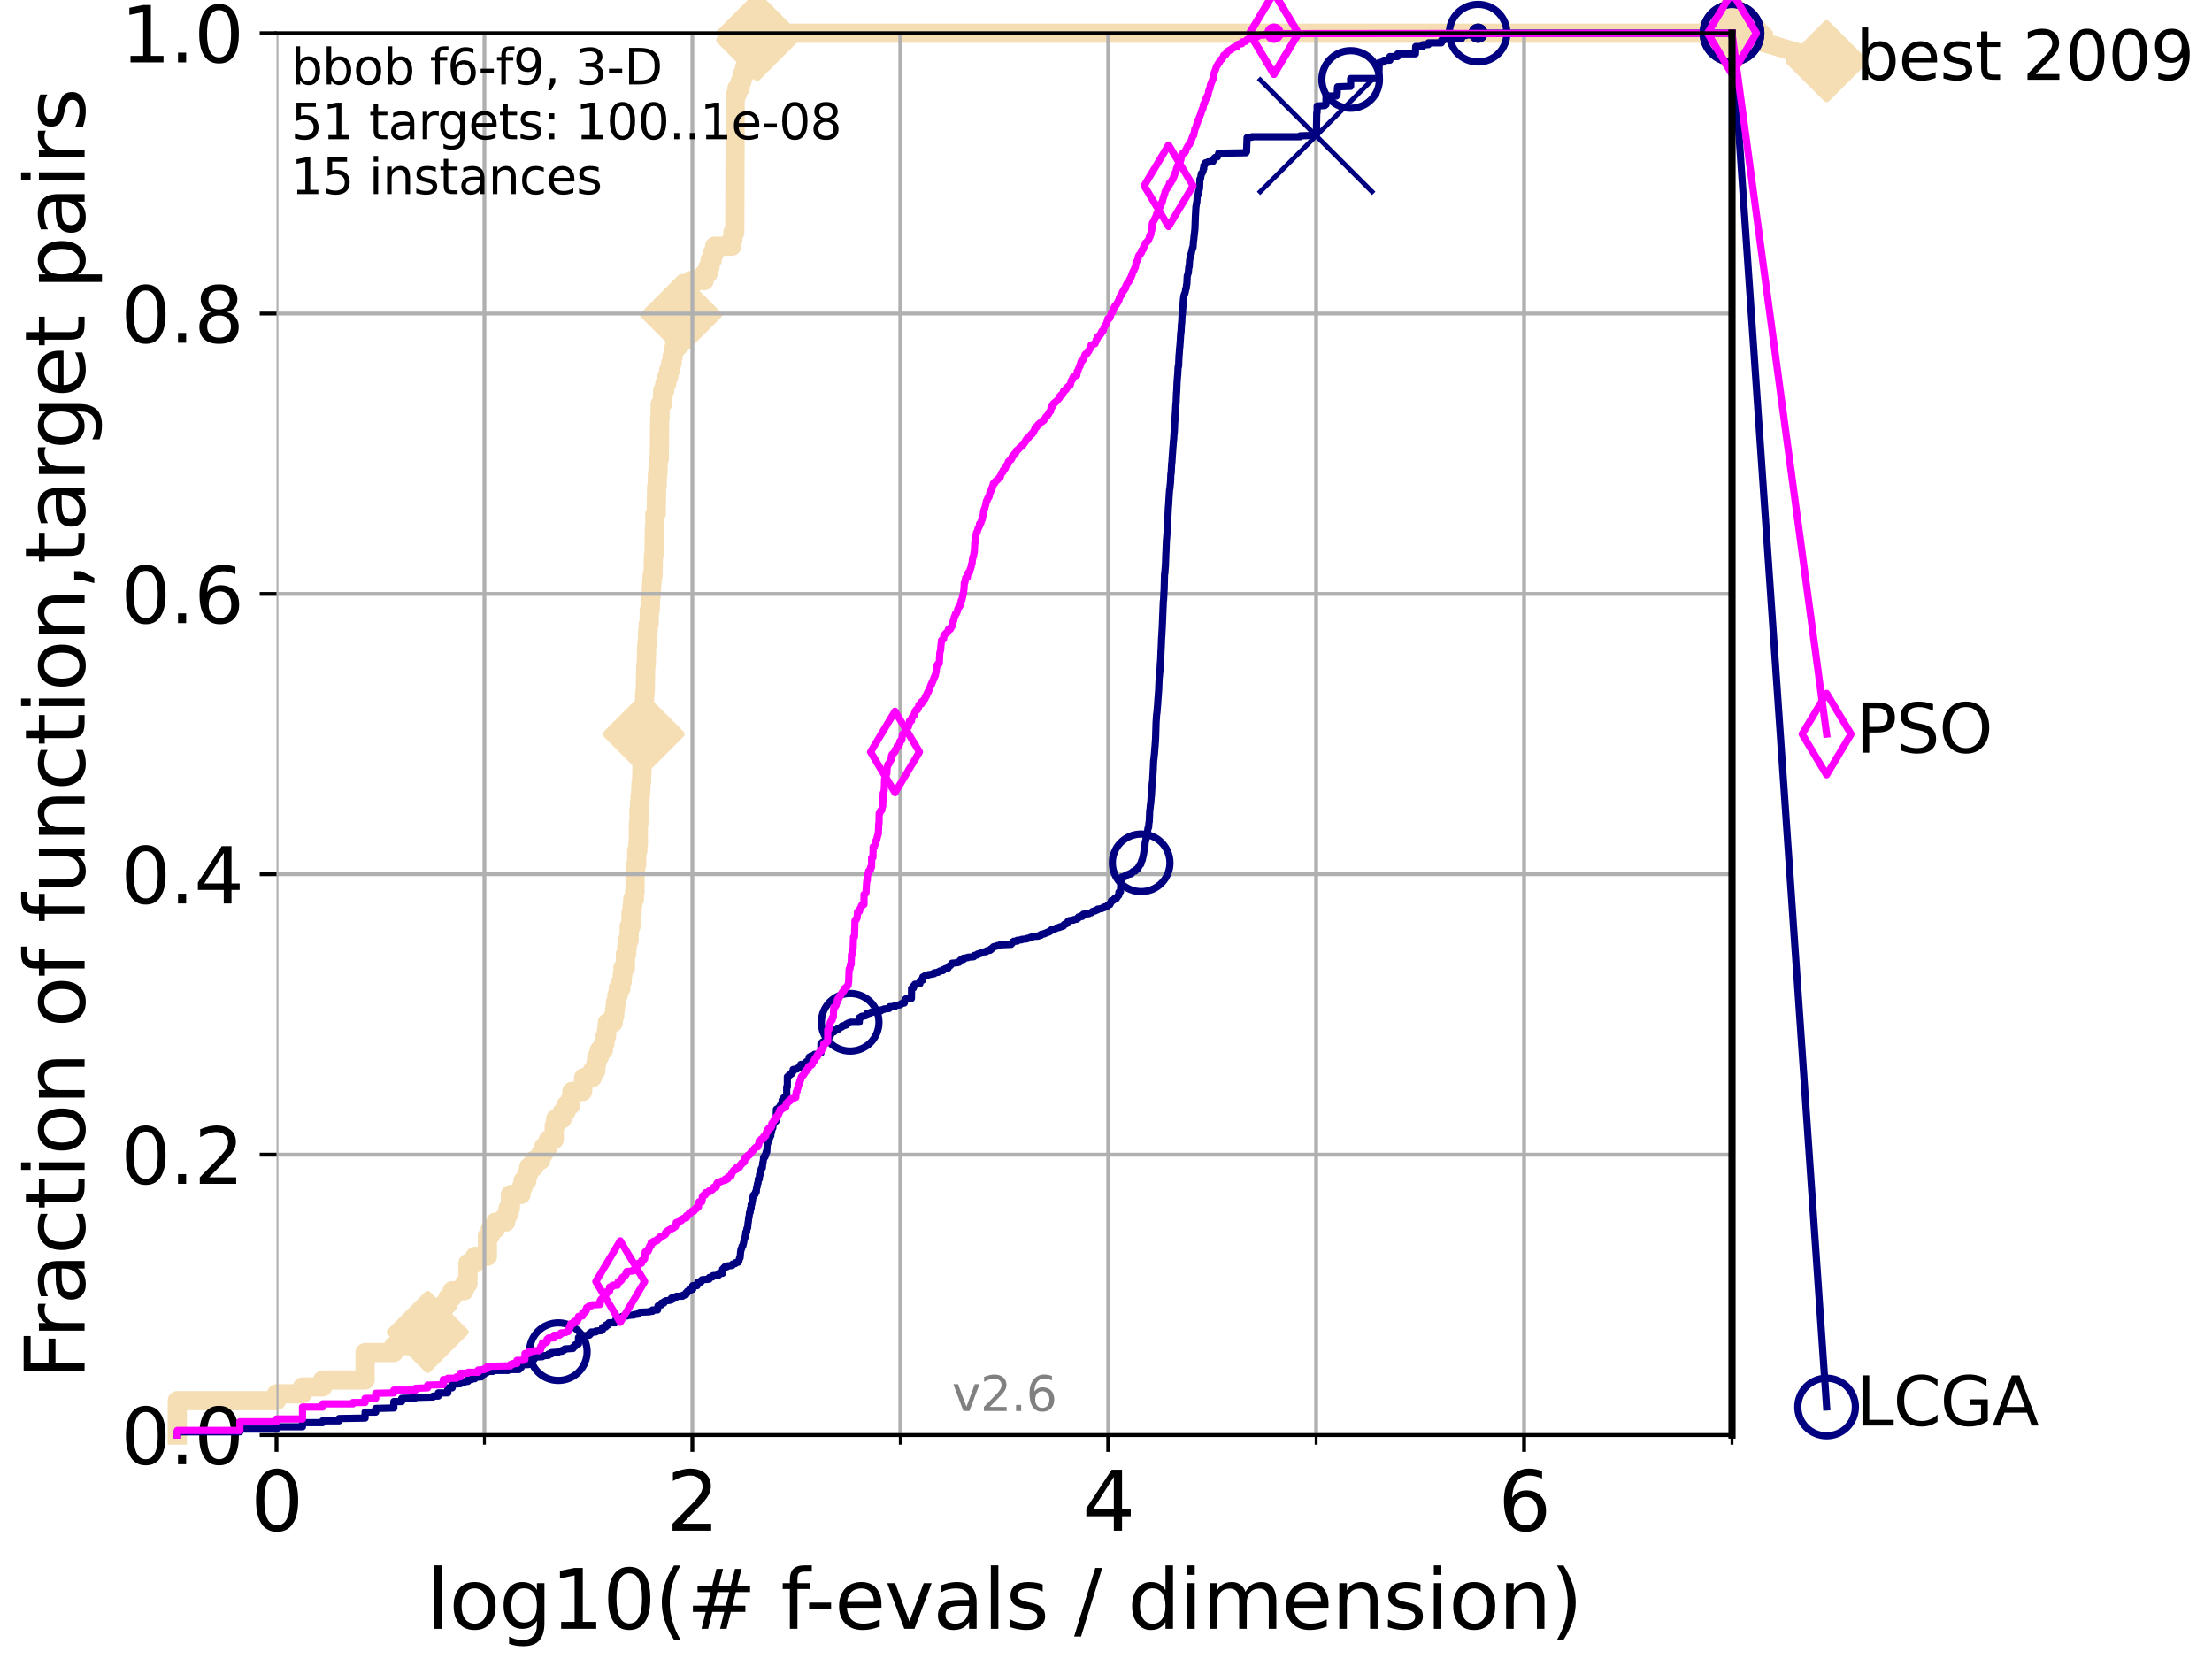 <?xml version="1.0" encoding="utf-8" standalone="no"?>
<!DOCTYPE svg PUBLIC "-//W3C//DTD SVG 1.1//EN"
  "http://www.w3.org/Graphics/SVG/1.1/DTD/svg11.dtd">
<svg xmlns:xlink="http://www.w3.org/1999/xlink" width="460.8pt" height="345.6pt" viewBox="0 0 460.8 345.6" xmlns="http://www.w3.org/2000/svg" version="1.1">
 <defs>
  <style type="text/css">*{stroke-linejoin: round; stroke-linecap: butt}</style>
 </defs>
 <g id="figure_1">
  <g id="patch_1">
   <path d="M 0 345.6 
L 460.8 345.6 
L 460.8 0 
L 0 0 
z
" style="fill: #ffffff"/>
  </g>
  <g id="axes_1">
   <g id="patch_2">
    <path d="M 57.6 298.944 
L 360.806 298.944 
L 360.806 6.912 
L 57.6 6.912 
z
" style="fill: #ffffff"/>
   </g>
   <g id="line2d_1">
    <path d="M 36.933 298.944 
L 36.933 291.786 
L 57.6 291.786 
L 57.6 290.355 
L 63.012 290.355 
L 63.012 288.923 
L 67.209 288.923 
L 67.209 287.492 
L 76.051 287.492 
L 76.051 281.766 
L 82.042 281.766 
L 82.042 280.334 
L 85.184 280.334 
L 85.184 278.903 
L 87.876 278.903 
L 87.876 277.471 
L 89.09 277.471 
L 89.09 276.04 
L 90.231 276.04 
L 90.231 274.608 
L 91.306 274.608 
L 91.306 273.176 
L 92.323 273.176 
L 92.323 271.745 
L 93.288 271.745 
L 93.288 270.313 
L 94.206 270.313 
L 94.206 268.882 
L 96.718 268.882 
L 96.718 267.45 
L 97.485 267.45 
L 97.485 263.156 
L 98.933 263.156 
L 98.933 261.724 
L 101.532 261.724 
L 101.532 257.43 
L 102.129 257.43 
L 102.129 255.998 
L 103.27 255.998 
L 103.27 254.567 
L 105.362 254.567 
L 105.362 253.135 
L 105.851 253.135 
L 105.851 251.704 
L 106.327 251.704 
L 106.327 248.84 
L 108.543 248.84 
L 108.543 247.409 
L 108.956 247.409 
L 108.956 245.977 
L 109.757 245.977 
L 109.757 244.546 
L 110.145 244.546 
L 110.145 243.114 
L 111.262 243.114 
L 111.262 241.683 
L 112.657 241.683 
L 112.657 240.251 
L 113.317 240.251 
L 113.317 238.82 
L 114.265 238.82 
L 114.265 237.388 
L 115.46 237.388 
L 115.46 234.525 
L 115.747 234.525 
L 115.747 233.094 
L 117.121 233.094 
L 117.121 231.662 
L 117.9 231.662 
L 117.9 230.231 
L 118.89 230.231 
L 118.89 228.799 
L 119.129 228.799 
L 119.129 227.368 
L 121.372 227.368 
L 121.372 225.936 
L 121.582 225.936 
L 121.582 224.504 
L 123.375 224.504 
L 123.375 223.073 
L 124.12 223.073 
L 124.12 221.641 
L 124.302 221.641 
L 124.302 220.21 
L 124.837 220.21 
L 124.837 218.778 
L 125.696 218.778 
L 125.696 217.347 
L 126.029 217.347 
L 126.029 215.915 
L 126.356 215.915 
L 126.356 214.484 
L 126.517 214.484 
L 126.517 213.052 
L 127.761 213.052 
L 127.761 211.621 
L 128.06 211.621 
L 128.06 210.189 
L 128.208 210.189 
L 128.208 208.758 
L 128.499 208.758 
L 128.499 207.326 
L 128.786 207.326 
L 128.786 205.895 
L 129.348 205.895 
L 129.348 204.463 
L 129.623 204.463 
L 129.623 203.032 
L 129.759 203.032 
L 129.759 201.6 
L 130.292 201.6 
L 130.292 198.737 
L 130.553 198.737 
L 130.553 197.305 
L 130.683 197.305 
L 130.683 195.874 
L 131.065 195.874 
L 131.065 193.011 
L 131.44 193.011 
L 131.44 190.148 
L 131.686 190.148 
L 131.686 188.716 
L 131.808 188.716 
L 131.808 187.285 
L 132.169 187.285 
L 132.169 185.853 
L 132.287 185.853 
L 132.287 181.559 
L 132.405 181.559 
L 132.405 180.127 
L 132.639 180.127 
L 132.639 177.264 
L 132.87 177.264 
L 132.87 175.832 
L 132.984 175.832 
L 132.984 171.538 
L 133.098 171.538 
L 133.098 168.675 
L 133.211 168.675 
L 133.211 167.243 
L 133.323 167.243 
L 133.323 165.812 
L 133.435 165.812 
L 133.546 162.949 
L 133.656 162.949 
L 133.766 158.654 
L 133.983 158.654 
L 134.091 150.065 
L 134.198 150.065 
L 134.305 144.339 
L 134.411 144.339 
L 134.516 138.613 
L 134.621 138.613 
L 134.725 134.318 
L 134.829 134.318 
L 134.932 131.455 
L 135.034 131.455 
L 135.034 130.024 
L 135.238 130.024 
L 135.238 127.16 
L 135.439 127.16 
L 135.539 124.297 
L 135.638 124.297 
L 135.737 121.434 
L 135.835 121.434 
L 135.835 120.003 
L 136.03 120.003 
L 136.127 115.708 
L 136.223 115.708 
L 136.319 109.982 
L 136.414 109.982 
L 136.414 107.119 
L 136.697 107.119 
L 136.79 101.393 
L 136.883 101.393 
L 136.975 98.53 
L 137.067 98.53 
L 137.159 95.667 
L 137.341 95.667 
L 137.431 87.078 
L 137.521 87.078 
L 137.521 84.215 
L 137.963 84.215 
L 138.051 81.352 
L 138.481 81.352 
L 138.481 79.92 
L 138.902 79.92 
L 138.902 78.488 
L 139.314 78.488 
L 139.314 77.057 
L 139.717 77.057 
L 139.717 75.625 
L 140.033 75.625 
L 140.033 74.194 
L 140.266 74.194 
L 140.266 72.762 
L 140.574 72.762 
L 140.574 71.331 
L 140.725 71.331 
L 140.725 69.899 
L 141.025 69.899 
L 141.025 68.468 
L 141.538 68.468 
L 141.538 67.036 
L 141.897 67.036 
L 141.897 65.605 
L 142.318 65.605 
L 142.318 64.173 
L 142.73 64.173 
L 142.73 62.742 
L 143.199 62.742 
L 143.199 61.31 
L 143.657 61.31 
L 143.657 59.879 
L 143.85 59.879 
L 143.85 58.447 
L 146.695 58.447 
L 146.695 57.016 
L 147.503 57.016 
L 147.503 55.584 
L 147.92 55.584 
L 147.92 54.152 
L 148.378 54.152 
L 148.378 52.721 
L 148.874 52.721 
L 148.874 51.289 
L 152.434 51.289 
L 152.434 49.858 
L 152.676 49.858 
L 152.676 48.426 
L 153.072 48.426 
L 153.15 19.796 
L 153.536 19.796 
L 153.536 18.364 
L 154.212 18.364 
L 154.212 16.933 
L 154.578 16.933 
L 154.578 15.501 
L 155.113 15.501 
L 155.113 14.07 
L 155.803 14.07 
L 155.803 12.638 
L 156.239 12.638 
L 156.239 11.207 
L 156.858 11.207 
L 156.858 9.775 
L 157.332 9.775 
L 157.332 8.344 
L 157.703 8.344 
L 157.703 6.912 
L 360.806 6.912 
L 360.806 6.912 
" style="fill: none; stroke: #f5deb3; stroke-width: 4; stroke-linecap: square"/>
   </g>
   <g id="line2d_2">
    <defs>
     <path id="ma030e1de8a" d="M 0 7.778 
L 7.778 0 
L 0 -7.778 
L -7.778 0 
z
" style="stroke: #f5deb3; stroke-width: 1.5; stroke-linejoin: miter"/>
    </defs>
    <g>
     <use xlink:href="#ma030e1de8a" x="89.09" y="277.471" style="fill: #f5deb3; stroke: #f5deb3; stroke-width: 1.5; stroke-linejoin: miter"/>
     <use xlink:href="#ma030e1de8a" x="134.091" y="152.928" style="fill: #f5deb3; stroke: #f5deb3; stroke-width: 1.5; stroke-linejoin: miter"/>
     <use xlink:href="#ma030e1de8a" x="141.897" y="65.605" style="fill: #f5deb3; stroke: #f5deb3; stroke-width: 1.5; stroke-linejoin: miter"/>
     <use xlink:href="#ma030e1de8a" x="157.703" y="8.344" style="fill: #f5deb3; stroke: #f5deb3; stroke-width: 1.5; stroke-linejoin: miter"/>
     <use xlink:href="#ma030e1de8a" x="157.703" y="6.912" style="fill: #f5deb3; stroke: #f5deb3; stroke-width: 1.5; stroke-linejoin: miter"/>
     <use xlink:href="#ma030e1de8a" x="360.806" y="6.912" style="fill: #f5deb3; stroke: #f5deb3; stroke-width: 1.5; stroke-linejoin: miter"/>
    </g>
   </g>
   <g id="line2d_3">
    <path style="fill: none; stroke: #f5deb3; stroke-width: 4; stroke-linecap: square"/>
    <g/>
   </g>
   <g id="line2d_4">
    <path d="M 360.806 6.912 
L 380.515 12.753 
" style="fill: none; stroke: #f5deb3; stroke-width: 4; stroke-linecap: square"/>
    <g>
     <use xlink:href="#ma030e1de8a" x="360.806" y="6.912" style="fill: #f5deb3; stroke: #f5deb3; stroke-width: 1.5; stroke-linejoin: miter"/>
     <use xlink:href="#ma030e1de8a" x="380.515" y="12.753" style="fill: #f5deb3; stroke: #f5deb3; stroke-width: 1.5; stroke-linejoin: miter"/>
    </g>
   </g>
   <g id="matplotlib.axis_1">
    <g id="xtick_1">
     <g id="line2d_5">
      <path d="M 57.6 298.944 
L 57.6 6.912 
" clip-path="url(#pcbbed7a960)" style="fill: none; stroke: #b0b0b0; stroke-width: 0.8; stroke-linecap: square"/>
     </g>
     <g id="line2d_6">
      <defs>
       <path id="md0ac9d9d8d" d="M 0 0 
L 0 3.5 
" style="stroke: #000000; stroke-width: 0.8"/>
      </defs>
      <g>
       <use xlink:href="#md0ac9d9d8d" x="57.6" y="298.944" style="stroke: #000000; stroke-width: 0.8"/>
      </g>
     </g>
     <g id="text_1">
      <!-- 0 -->
      <g transform="translate(52.192 318.861)scale(0.17 -0.17)">
       <defs>
        <path id="DejaVuSans-30" d="M 2034 4250 
Q 1547 4250 1301 3770 
Q 1056 3291 1056 2328 
Q 1056 1369 1301 889 
Q 1547 409 2034 409 
Q 2525 409 2770 889 
Q 3016 1369 3016 2328 
Q 3016 3291 2770 3770 
Q 2525 4250 2034 4250 
z
M 2034 4750 
Q 2819 4750 3233 4129 
Q 3647 3509 3647 2328 
Q 3647 1150 3233 529 
Q 2819 -91 2034 -91 
Q 1250 -91 836 529 
Q 422 1150 422 2328 
Q 422 3509 836 4129 
Q 1250 4750 2034 4750 
z
" transform="scale(0.016)"/>
       </defs>
       <use xlink:href="#DejaVuSans-30"/>
      </g>
     </g>
    </g>
    <g id="xtick_2">
     <g id="line2d_7">
      <path d="M 144.23 298.944 
L 144.23 6.912 
" clip-path="url(#pcbbed7a960)" style="fill: none; stroke: #b0b0b0; stroke-width: 0.8; stroke-linecap: square"/>
     </g>
     <g id="line2d_8">
      <g>
       <use xlink:href="#md0ac9d9d8d" x="144.23" y="298.944" style="stroke: #000000; stroke-width: 0.8"/>
      </g>
     </g>
     <g id="text_2">
      <!-- 2 -->
      <g transform="translate(138.822 318.861)scale(0.17 -0.17)">
       <defs>
        <path id="DejaVuSans-32" d="M 1228 531 
L 3431 531 
L 3431 0 
L 469 0 
L 469 531 
Q 828 903 1448 1529 
Q 2069 2156 2228 2338 
Q 2531 2678 2651 2914 
Q 2772 3150 2772 3378 
Q 2772 3750 2511 3984 
Q 2250 4219 1831 4219 
Q 1534 4219 1204 4116 
Q 875 4013 500 3803 
L 500 4441 
Q 881 4594 1212 4672 
Q 1544 4750 1819 4750 
Q 2544 4750 2975 4387 
Q 3406 4025 3406 3419 
Q 3406 3131 3298 2873 
Q 3191 2616 2906 2266 
Q 2828 2175 2409 1742 
Q 1991 1309 1228 531 
z
" transform="scale(0.016)"/>
       </defs>
       <use xlink:href="#DejaVuSans-32"/>
      </g>
     </g>
    </g>
    <g id="xtick_3">
     <g id="line2d_9">
      <path d="M 230.861 298.944 
L 230.861 6.912 
" clip-path="url(#pcbbed7a960)" style="fill: none; stroke: #b0b0b0; stroke-width: 0.8; stroke-linecap: square"/>
     </g>
     <g id="line2d_10">
      <g>
       <use xlink:href="#md0ac9d9d8d" x="230.861" y="298.944" style="stroke: #000000; stroke-width: 0.8"/>
      </g>
     </g>
     <g id="text_3">
      <!-- 4 -->
      <g transform="translate(225.453 318.861)scale(0.17 -0.17)">
       <defs>
        <path id="DejaVuSans-34" d="M 2419 4116 
L 825 1625 
L 2419 1625 
L 2419 4116 
z
M 2253 4666 
L 3047 4666 
L 3047 1625 
L 3713 1625 
L 3713 1100 
L 3047 1100 
L 3047 0 
L 2419 0 
L 2419 1100 
L 313 1100 
L 313 1709 
L 2253 4666 
z
" transform="scale(0.016)"/>
       </defs>
       <use xlink:href="#DejaVuSans-34"/>
      </g>
     </g>
    </g>
    <g id="xtick_4">
     <g id="line2d_11">
      <path d="M 317.491 298.944 
L 317.491 6.912 
" clip-path="url(#pcbbed7a960)" style="fill: none; stroke: #b0b0b0; stroke-width: 0.8; stroke-linecap: square"/>
     </g>
     <g id="line2d_12">
      <g>
       <use xlink:href="#md0ac9d9d8d" x="317.491" y="298.944" style="stroke: #000000; stroke-width: 0.8"/>
      </g>
     </g>
     <g id="text_4">
      <!-- 6 -->
      <g transform="translate(312.083 318.861)scale(0.17 -0.17)">
       <defs>
        <path id="DejaVuSans-36" d="M 2113 2584 
Q 1688 2584 1439 2293 
Q 1191 2003 1191 1497 
Q 1191 994 1439 701 
Q 1688 409 2113 409 
Q 2538 409 2786 701 
Q 3034 994 3034 1497 
Q 3034 2003 2786 2293 
Q 2538 2584 2113 2584 
z
M 3366 4563 
L 3366 3988 
Q 3128 4100 2886 4159 
Q 2644 4219 2406 4219 
Q 1781 4219 1451 3797 
Q 1122 3375 1075 2522 
Q 1259 2794 1537 2939 
Q 1816 3084 2150 3084 
Q 2853 3084 3261 2657 
Q 3669 2231 3669 1497 
Q 3669 778 3244 343 
Q 2819 -91 2113 -91 
Q 1303 -91 875 529 
Q 447 1150 447 2328 
Q 447 3434 972 4092 
Q 1497 4750 2381 4750 
Q 2619 4750 2861 4703 
Q 3103 4656 3366 4563 
z
" transform="scale(0.016)"/>
       </defs>
       <use xlink:href="#DejaVuSans-36"/>
      </g>
     </g>
    </g>
    <g id="xtick_5">
     <g id="line2d_13">
      <path d="M 100.915 298.944 
L 100.915 6.912 
" clip-path="url(#pcbbed7a960)" style="fill: none; stroke: #b0b0b0; stroke-width: 0.8; stroke-linecap: square"/>
     </g>
     <g id="line2d_14">
      <defs>
       <path id="mc040b8dc14" d="M 0 0 
L 0 2 
" style="stroke: #000000; stroke-width: 0.6"/>
      </defs>
      <g>
       <use xlink:href="#mc040b8dc14" x="100.915" y="298.944" style="stroke: #000000; stroke-width: 0.6"/>
      </g>
     </g>
    </g>
    <g id="xtick_6">
     <g id="line2d_15">
      <path d="M 187.546 298.944 
L 187.546 6.912 
" clip-path="url(#pcbbed7a960)" style="fill: none; stroke: #b0b0b0; stroke-width: 0.8; stroke-linecap: square"/>
     </g>
     <g id="line2d_16">
      <g>
       <use xlink:href="#mc040b8dc14" x="187.546" y="298.944" style="stroke: #000000; stroke-width: 0.6"/>
      </g>
     </g>
    </g>
    <g id="xtick_7">
     <g id="line2d_17">
      <path d="M 274.176 298.944 
L 274.176 6.912 
" clip-path="url(#pcbbed7a960)" style="fill: none; stroke: #b0b0b0; stroke-width: 0.8; stroke-linecap: square"/>
     </g>
     <g id="line2d_18">
      <g>
       <use xlink:href="#mc040b8dc14" x="274.176" y="298.944" style="stroke: #000000; stroke-width: 0.6"/>
      </g>
     </g>
    </g>
    <g id="xtick_8">
     <g id="line2d_19">
      <path d="M 360.806 298.944 
L 360.806 6.912 
" clip-path="url(#pcbbed7a960)" style="fill: none; stroke: #b0b0b0; stroke-width: 0.8; stroke-linecap: square"/>
     </g>
     <g id="line2d_20">
      <g>
       <use xlink:href="#mc040b8dc14" x="360.806" y="298.944" style="stroke: #000000; stroke-width: 0.6"/>
      </g>
     </g>
    </g>
    <g id="text_5">
     <!-- log10(# f-evals / dimension) -->
     <g transform="translate(88.823 339.314)scale(0.17 -0.17)">
      <defs>
       <path id="DejaVuSans-6c" d="M 603 4863 
L 1178 4863 
L 1178 0 
L 603 0 
L 603 4863 
z
" transform="scale(0.016)"/>
       <path id="DejaVuSans-6f" d="M 1959 3097 
Q 1497 3097 1228 2736 
Q 959 2375 959 1747 
Q 959 1119 1226 758 
Q 1494 397 1959 397 
Q 2419 397 2687 759 
Q 2956 1122 2956 1747 
Q 2956 2369 2687 2733 
Q 2419 3097 1959 3097 
z
M 1959 3584 
Q 2709 3584 3137 3096 
Q 3566 2609 3566 1747 
Q 3566 888 3137 398 
Q 2709 -91 1959 -91 
Q 1206 -91 779 398 
Q 353 888 353 1747 
Q 353 2609 779 3096 
Q 1206 3584 1959 3584 
z
" transform="scale(0.016)"/>
       <path id="DejaVuSans-67" d="M 2906 1791 
Q 2906 2416 2648 2759 
Q 2391 3103 1925 3103 
Q 1463 3103 1205 2759 
Q 947 2416 947 1791 
Q 947 1169 1205 825 
Q 1463 481 1925 481 
Q 2391 481 2648 825 
Q 2906 1169 2906 1791 
z
M 3481 434 
Q 3481 -459 3084 -895 
Q 2688 -1331 1869 -1331 
Q 1566 -1331 1297 -1286 
Q 1028 -1241 775 -1147 
L 775 -588 
Q 1028 -725 1275 -790 
Q 1522 -856 1778 -856 
Q 2344 -856 2625 -561 
Q 2906 -266 2906 331 
L 2906 616 
Q 2728 306 2450 153 
Q 2172 0 1784 0 
Q 1141 0 747 490 
Q 353 981 353 1791 
Q 353 2603 747 3093 
Q 1141 3584 1784 3584 
Q 2172 3584 2450 3431 
Q 2728 3278 2906 2969 
L 2906 3500 
L 3481 3500 
L 3481 434 
z
" transform="scale(0.016)"/>
       <path id="DejaVuSans-31" d="M 794 531 
L 1825 531 
L 1825 4091 
L 703 3866 
L 703 4441 
L 1819 4666 
L 2450 4666 
L 2450 531 
L 3481 531 
L 3481 0 
L 794 0 
L 794 531 
z
" transform="scale(0.016)"/>
       <path id="DejaVuSans-28" d="M 1984 4856 
Q 1566 4138 1362 3434 
Q 1159 2731 1159 2009 
Q 1159 1288 1364 580 
Q 1569 -128 1984 -844 
L 1484 -844 
Q 1016 -109 783 600 
Q 550 1309 550 2009 
Q 550 2706 781 3412 
Q 1013 4119 1484 4856 
L 1984 4856 
z
" transform="scale(0.016)"/>
       <path id="DejaVuSans-23" d="M 3272 2816 
L 2363 2816 
L 2100 1772 
L 3016 1772 
L 3272 2816 
z
M 2803 4594 
L 2478 3297 
L 3391 3297 
L 3719 4594 
L 4219 4594 
L 3897 3297 
L 4872 3297 
L 4872 2816 
L 3775 2816 
L 3519 1772 
L 4513 1772 
L 4513 1294 
L 3397 1294 
L 3072 0 
L 2572 0 
L 2894 1294 
L 1978 1294 
L 1656 0 
L 1153 0 
L 1478 1294 
L 494 1294 
L 494 1772 
L 1594 1772 
L 1856 2816 
L 850 2816 
L 850 3297 
L 1978 3297 
L 2297 4594 
L 2803 4594 
z
" transform="scale(0.016)"/>
       <path id="DejaVuSans-20" transform="scale(0.016)"/>
       <path id="DejaVuSans-66" d="M 2375 4863 
L 2375 4384 
L 1825 4384 
Q 1516 4384 1395 4259 
Q 1275 4134 1275 3809 
L 1275 3500 
L 2222 3500 
L 2222 3053 
L 1275 3053 
L 1275 0 
L 697 0 
L 697 3053 
L 147 3053 
L 147 3500 
L 697 3500 
L 697 3744 
Q 697 4328 969 4595 
Q 1241 4863 1831 4863 
L 2375 4863 
z
" transform="scale(0.016)"/>
       <path id="DejaVuSans-2d" d="M 313 2009 
L 1997 2009 
L 1997 1497 
L 313 1497 
L 313 2009 
z
" transform="scale(0.016)"/>
       <path id="DejaVuSans-65" d="M 3597 1894 
L 3597 1613 
L 953 1613 
Q 991 1019 1311 708 
Q 1631 397 2203 397 
Q 2534 397 2845 478 
Q 3156 559 3463 722 
L 3463 178 
Q 3153 47 2828 -22 
Q 2503 -91 2169 -91 
Q 1331 -91 842 396 
Q 353 884 353 1716 
Q 353 2575 817 3079 
Q 1281 3584 2069 3584 
Q 2775 3584 3186 3129 
Q 3597 2675 3597 1894 
z
M 3022 2063 
Q 3016 2534 2758 2815 
Q 2500 3097 2075 3097 
Q 1594 3097 1305 2825 
Q 1016 2553 972 2059 
L 3022 2063 
z
" transform="scale(0.016)"/>
       <path id="DejaVuSans-76" d="M 191 3500 
L 800 3500 
L 1894 563 
L 2988 3500 
L 3597 3500 
L 2284 0 
L 1503 0 
L 191 3500 
z
" transform="scale(0.016)"/>
       <path id="DejaVuSans-61" d="M 2194 1759 
Q 1497 1759 1228 1600 
Q 959 1441 959 1056 
Q 959 750 1161 570 
Q 1363 391 1709 391 
Q 2188 391 2477 730 
Q 2766 1069 2766 1631 
L 2766 1759 
L 2194 1759 
z
M 3341 1997 
L 3341 0 
L 2766 0 
L 2766 531 
Q 2569 213 2275 61 
Q 1981 -91 1556 -91 
Q 1019 -91 701 211 
Q 384 513 384 1019 
Q 384 1609 779 1909 
Q 1175 2209 1959 2209 
L 2766 2209 
L 2766 2266 
Q 2766 2663 2505 2880 
Q 2244 3097 1772 3097 
Q 1472 3097 1187 3025 
Q 903 2953 641 2809 
L 641 3341 
Q 956 3463 1253 3523 
Q 1550 3584 1831 3584 
Q 2591 3584 2966 3190 
Q 3341 2797 3341 1997 
z
" transform="scale(0.016)"/>
       <path id="DejaVuSans-73" d="M 2834 3397 
L 2834 2853 
Q 2591 2978 2328 3040 
Q 2066 3103 1784 3103 
Q 1356 3103 1142 2972 
Q 928 2841 928 2578 
Q 928 2378 1081 2264 
Q 1234 2150 1697 2047 
L 1894 2003 
Q 2506 1872 2764 1633 
Q 3022 1394 3022 966 
Q 3022 478 2636 193 
Q 2250 -91 1575 -91 
Q 1294 -91 989 -36 
Q 684 19 347 128 
L 347 722 
Q 666 556 975 473 
Q 1284 391 1588 391 
Q 1994 391 2212 530 
Q 2431 669 2431 922 
Q 2431 1156 2273 1281 
Q 2116 1406 1581 1522 
L 1381 1569 
Q 847 1681 609 1914 
Q 372 2147 372 2553 
Q 372 3047 722 3315 
Q 1072 3584 1716 3584 
Q 2034 3584 2315 3537 
Q 2597 3491 2834 3397 
z
" transform="scale(0.016)"/>
       <path id="DejaVuSans-2f" d="M 1625 4666 
L 2156 4666 
L 531 -594 
L 0 -594 
L 1625 4666 
z
" transform="scale(0.016)"/>
       <path id="DejaVuSans-64" d="M 2906 2969 
L 2906 4863 
L 3481 4863 
L 3481 0 
L 2906 0 
L 2906 525 
Q 2725 213 2448 61 
Q 2172 -91 1784 -91 
Q 1150 -91 751 415 
Q 353 922 353 1747 
Q 353 2572 751 3078 
Q 1150 3584 1784 3584 
Q 2172 3584 2448 3432 
Q 2725 3281 2906 2969 
z
M 947 1747 
Q 947 1113 1208 752 
Q 1469 391 1925 391 
Q 2381 391 2643 752 
Q 2906 1113 2906 1747 
Q 2906 2381 2643 2742 
Q 2381 3103 1925 3103 
Q 1469 3103 1208 2742 
Q 947 2381 947 1747 
z
" transform="scale(0.016)"/>
       <path id="DejaVuSans-69" d="M 603 3500 
L 1178 3500 
L 1178 0 
L 603 0 
L 603 3500 
z
M 603 4863 
L 1178 4863 
L 1178 4134 
L 603 4134 
L 603 4863 
z
" transform="scale(0.016)"/>
       <path id="DejaVuSans-6d" d="M 3328 2828 
Q 3544 3216 3844 3400 
Q 4144 3584 4550 3584 
Q 5097 3584 5394 3201 
Q 5691 2819 5691 2113 
L 5691 0 
L 5113 0 
L 5113 2094 
Q 5113 2597 4934 2840 
Q 4756 3084 4391 3084 
Q 3944 3084 3684 2787 
Q 3425 2491 3425 1978 
L 3425 0 
L 2847 0 
L 2847 2094 
Q 2847 2600 2669 2842 
Q 2491 3084 2119 3084 
Q 1678 3084 1418 2786 
Q 1159 2488 1159 1978 
L 1159 0 
L 581 0 
L 581 3500 
L 1159 3500 
L 1159 2956 
Q 1356 3278 1631 3431 
Q 1906 3584 2284 3584 
Q 2666 3584 2933 3390 
Q 3200 3197 3328 2828 
z
" transform="scale(0.016)"/>
       <path id="DejaVuSans-6e" d="M 3513 2113 
L 3513 0 
L 2938 0 
L 2938 2094 
Q 2938 2591 2744 2837 
Q 2550 3084 2163 3084 
Q 1697 3084 1428 2787 
Q 1159 2491 1159 1978 
L 1159 0 
L 581 0 
L 581 3500 
L 1159 3500 
L 1159 2956 
Q 1366 3272 1645 3428 
Q 1925 3584 2291 3584 
Q 2894 3584 3203 3211 
Q 3513 2838 3513 2113 
z
" transform="scale(0.016)"/>
       <path id="DejaVuSans-29" d="M 513 4856 
L 1013 4856 
Q 1481 4119 1714 3412 
Q 1947 2706 1947 2009 
Q 1947 1309 1714 600 
Q 1481 -109 1013 -844 
L 513 -844 
Q 928 -128 1133 580 
Q 1338 1288 1338 2009 
Q 1338 2731 1133 3434 
Q 928 4138 513 4856 
z
" transform="scale(0.016)"/>
      </defs>
      <use xlink:href="#DejaVuSans-6c"/>
      <use xlink:href="#DejaVuSans-6f" x="27.783"/>
      <use xlink:href="#DejaVuSans-67" x="88.965"/>
      <use xlink:href="#DejaVuSans-31" x="152.441"/>
      <use xlink:href="#DejaVuSans-30" x="216.064"/>
      <use xlink:href="#DejaVuSans-28" x="279.688"/>
      <use xlink:href="#DejaVuSans-23" x="318.701"/>
      <use xlink:href="#DejaVuSans-20" x="402.49"/>
      <use xlink:href="#DejaVuSans-66" x="434.277"/>
      <use xlink:href="#DejaVuSans-2d" x="463.982"/>
      <use xlink:href="#DejaVuSans-65" x="500.066"/>
      <use xlink:href="#DejaVuSans-76" x="561.59"/>
      <use xlink:href="#DejaVuSans-61" x="620.77"/>
      <use xlink:href="#DejaVuSans-6c" x="682.049"/>
      <use xlink:href="#DejaVuSans-73" x="709.832"/>
      <use xlink:href="#DejaVuSans-20" x="761.932"/>
      <use xlink:href="#DejaVuSans-2f" x="793.719"/>
      <use xlink:href="#DejaVuSans-20" x="827.41"/>
      <use xlink:href="#DejaVuSans-64" x="859.197"/>
      <use xlink:href="#DejaVuSans-69" x="922.674"/>
      <use xlink:href="#DejaVuSans-6d" x="950.457"/>
      <use xlink:href="#DejaVuSans-65" x="1047.869"/>
      <use xlink:href="#DejaVuSans-6e" x="1109.393"/>
      <use xlink:href="#DejaVuSans-73" x="1172.771"/>
      <use xlink:href="#DejaVuSans-69" x="1224.871"/>
      <use xlink:href="#DejaVuSans-6f" x="1252.654"/>
      <use xlink:href="#DejaVuSans-6e" x="1313.836"/>
      <use xlink:href="#DejaVuSans-29" x="1377.215"/>
     </g>
    </g>
   </g>
   <g id="matplotlib.axis_2">
    <g id="ytick_1">
     <g id="line2d_21">
      <path d="M 57.6 298.944 
L 360.806 298.944 
" clip-path="url(#pcbbed7a960)" style="fill: none; stroke: #b0b0b0; stroke-width: 0.8; stroke-linecap: square"/>
     </g>
     <g id="line2d_22">
      <defs>
       <path id="m2bc02e713d" d="M 0 0 
L -3.5 0 
" style="stroke: #000000; stroke-width: 0.8"/>
      </defs>
      <g>
       <use xlink:href="#m2bc02e713d" x="57.6" y="298.944" style="stroke: #000000; stroke-width: 0.8"/>
      </g>
     </g>
     <g id="text_6">
      <!-- 0.0 -->
      <g transform="translate(25.155 305.023)scale(0.16 -0.16)">
       <defs>
        <path id="DejaVuSans-2e" d="M 684 794 
L 1344 794 
L 1344 0 
L 684 0 
L 684 794 
z
" transform="scale(0.016)"/>
       </defs>
       <use xlink:href="#DejaVuSans-30"/>
       <use xlink:href="#DejaVuSans-2e" x="63.623"/>
       <use xlink:href="#DejaVuSans-30" x="95.41"/>
      </g>
     </g>
    </g>
    <g id="ytick_2">
     <g id="line2d_23">
      <path d="M 57.6 240.538 
L 360.806 240.538 
" clip-path="url(#pcbbed7a960)" style="fill: none; stroke: #b0b0b0; stroke-width: 0.8; stroke-linecap: square"/>
     </g>
     <g id="line2d_24">
      <g>
       <use xlink:href="#m2bc02e713d" x="57.6" y="240.538" style="stroke: #000000; stroke-width: 0.8"/>
      </g>
     </g>
     <g id="text_7">
      <!-- 0.2 -->
      <g transform="translate(25.155 246.616)scale(0.16 -0.16)">
       <use xlink:href="#DejaVuSans-30"/>
       <use xlink:href="#DejaVuSans-2e" x="63.623"/>
       <use xlink:href="#DejaVuSans-32" x="95.41"/>
      </g>
     </g>
    </g>
    <g id="ytick_3">
     <g id="line2d_25">
      <path d="M 57.6 182.131 
L 360.806 182.131 
" clip-path="url(#pcbbed7a960)" style="fill: none; stroke: #b0b0b0; stroke-width: 0.8; stroke-linecap: square"/>
     </g>
     <g id="line2d_26">
      <g>
       <use xlink:href="#m2bc02e713d" x="57.6" y="182.131" style="stroke: #000000; stroke-width: 0.8"/>
      </g>
     </g>
     <g id="text_8">
      <!-- 0.4 -->
      <g transform="translate(25.155 188.21)scale(0.16 -0.16)">
       <use xlink:href="#DejaVuSans-30"/>
       <use xlink:href="#DejaVuSans-2e" x="63.623"/>
       <use xlink:href="#DejaVuSans-34" x="95.41"/>
      </g>
     </g>
    </g>
    <g id="ytick_4">
     <g id="line2d_27">
      <path d="M 57.6 123.725 
L 360.806 123.725 
" clip-path="url(#pcbbed7a960)" style="fill: none; stroke: #b0b0b0; stroke-width: 0.8; stroke-linecap: square"/>
     </g>
     <g id="line2d_28">
      <g>
       <use xlink:href="#m2bc02e713d" x="57.6" y="123.725" style="stroke: #000000; stroke-width: 0.8"/>
      </g>
     </g>
     <g id="text_9">
      <!-- 0.6 -->
      <g transform="translate(25.155 129.804)scale(0.16 -0.16)">
       <use xlink:href="#DejaVuSans-30"/>
       <use xlink:href="#DejaVuSans-2e" x="63.623"/>
       <use xlink:href="#DejaVuSans-36" x="95.41"/>
      </g>
     </g>
    </g>
    <g id="ytick_5">
     <g id="line2d_29">
      <path d="M 57.6 65.318 
L 360.806 65.318 
" clip-path="url(#pcbbed7a960)" style="fill: none; stroke: #b0b0b0; stroke-width: 0.8; stroke-linecap: square"/>
     </g>
     <g id="line2d_30">
      <g>
       <use xlink:href="#m2bc02e713d" x="57.6" y="65.318" style="stroke: #000000; stroke-width: 0.8"/>
      </g>
     </g>
     <g id="text_10">
      <!-- 0.8 -->
      <g transform="translate(25.155 71.397)scale(0.16 -0.16)">
       <defs>
        <path id="DejaVuSans-38" d="M 2034 2216 
Q 1584 2216 1326 1975 
Q 1069 1734 1069 1313 
Q 1069 891 1326 650 
Q 1584 409 2034 409 
Q 2484 409 2743 651 
Q 3003 894 3003 1313 
Q 3003 1734 2745 1975 
Q 2488 2216 2034 2216 
z
M 1403 2484 
Q 997 2584 770 2862 
Q 544 3141 544 3541 
Q 544 4100 942 4425 
Q 1341 4750 2034 4750 
Q 2731 4750 3128 4425 
Q 3525 4100 3525 3541 
Q 3525 3141 3298 2862 
Q 3072 2584 2669 2484 
Q 3125 2378 3379 2068 
Q 3634 1759 3634 1313 
Q 3634 634 3220 271 
Q 2806 -91 2034 -91 
Q 1263 -91 848 271 
Q 434 634 434 1313 
Q 434 1759 690 2068 
Q 947 2378 1403 2484 
z
M 1172 3481 
Q 1172 3119 1398 2916 
Q 1625 2713 2034 2713 
Q 2441 2713 2670 2916 
Q 2900 3119 2900 3481 
Q 2900 3844 2670 4047 
Q 2441 4250 2034 4250 
Q 1625 4250 1398 4047 
Q 1172 3844 1172 3481 
z
" transform="scale(0.016)"/>
       </defs>
       <use xlink:href="#DejaVuSans-30"/>
       <use xlink:href="#DejaVuSans-2e" x="63.623"/>
       <use xlink:href="#DejaVuSans-38" x="95.41"/>
      </g>
     </g>
    </g>
    <g id="ytick_6">
     <g id="line2d_31">
      <path d="M 57.6 6.912 
L 360.806 6.912 
" clip-path="url(#pcbbed7a960)" style="fill: none; stroke: #b0b0b0; stroke-width: 0.8; stroke-linecap: square"/>
     </g>
     <g id="line2d_32">
      <g>
       <use xlink:href="#m2bc02e713d" x="57.6" y="6.912" style="stroke: #000000; stroke-width: 0.8"/>
      </g>
     </g>
     <g id="text_11">
      <!-- 1.0 -->
      <g transform="translate(25.155 12.991)scale(0.16 -0.16)">
       <use xlink:href="#DejaVuSans-31"/>
       <use xlink:href="#DejaVuSans-2e" x="63.623"/>
       <use xlink:href="#DejaVuSans-30" x="95.41"/>
      </g>
     </g>
    </g>
    <g id="text_12">
     <!-- Fraction of function,target pairs -->
     <g transform="translate(17.62 287.313)rotate(-90)scale(0.17 -0.17)">
      <defs>
       <path id="DejaVuSans-46" d="M 628 4666 
L 3309 4666 
L 3309 4134 
L 1259 4134 
L 1259 2759 
L 3109 2759 
L 3109 2228 
L 1259 2228 
L 1259 0 
L 628 0 
L 628 4666 
z
" transform="scale(0.016)"/>
       <path id="DejaVuSans-72" d="M 2631 2963 
Q 2534 3019 2420 3045 
Q 2306 3072 2169 3072 
Q 1681 3072 1420 2755 
Q 1159 2438 1159 1844 
L 1159 0 
L 581 0 
L 581 3500 
L 1159 3500 
L 1159 2956 
Q 1341 3275 1631 3429 
Q 1922 3584 2338 3584 
Q 2397 3584 2469 3576 
Q 2541 3569 2628 3553 
L 2631 2963 
z
" transform="scale(0.016)"/>
       <path id="DejaVuSans-63" d="M 3122 3366 
L 3122 2828 
Q 2878 2963 2633 3030 
Q 2388 3097 2138 3097 
Q 1578 3097 1268 2742 
Q 959 2388 959 1747 
Q 959 1106 1268 751 
Q 1578 397 2138 397 
Q 2388 397 2633 464 
Q 2878 531 3122 666 
L 3122 134 
Q 2881 22 2623 -34 
Q 2366 -91 2075 -91 
Q 1284 -91 818 406 
Q 353 903 353 1747 
Q 353 2603 823 3093 
Q 1294 3584 2113 3584 
Q 2378 3584 2631 3529 
Q 2884 3475 3122 3366 
z
" transform="scale(0.016)"/>
       <path id="DejaVuSans-74" d="M 1172 4494 
L 1172 3500 
L 2356 3500 
L 2356 3053 
L 1172 3053 
L 1172 1153 
Q 1172 725 1289 603 
Q 1406 481 1766 481 
L 2356 481 
L 2356 0 
L 1766 0 
Q 1100 0 847 248 
Q 594 497 594 1153 
L 594 3053 
L 172 3053 
L 172 3500 
L 594 3500 
L 594 4494 
L 1172 4494 
z
" transform="scale(0.016)"/>
       <path id="DejaVuSans-75" d="M 544 1381 
L 544 3500 
L 1119 3500 
L 1119 1403 
Q 1119 906 1312 657 
Q 1506 409 1894 409 
Q 2359 409 2629 706 
Q 2900 1003 2900 1516 
L 2900 3500 
L 3475 3500 
L 3475 0 
L 2900 0 
L 2900 538 
Q 2691 219 2414 64 
Q 2138 -91 1772 -91 
Q 1169 -91 856 284 
Q 544 659 544 1381 
z
M 1991 3584 
L 1991 3584 
z
" transform="scale(0.016)"/>
       <path id="DejaVuSans-2c" d="M 750 794 
L 1409 794 
L 1409 256 
L 897 -744 
L 494 -744 
L 750 256 
L 750 794 
z
" transform="scale(0.016)"/>
       <path id="DejaVuSans-70" d="M 1159 525 
L 1159 -1331 
L 581 -1331 
L 581 3500 
L 1159 3500 
L 1159 2969 
Q 1341 3281 1617 3432 
Q 1894 3584 2278 3584 
Q 2916 3584 3314 3078 
Q 3713 2572 3713 1747 
Q 3713 922 3314 415 
Q 2916 -91 2278 -91 
Q 1894 -91 1617 61 
Q 1341 213 1159 525 
z
M 3116 1747 
Q 3116 2381 2855 2742 
Q 2594 3103 2138 3103 
Q 1681 3103 1420 2742 
Q 1159 2381 1159 1747 
Q 1159 1113 1420 752 
Q 1681 391 2138 391 
Q 2594 391 2855 752 
Q 3116 1113 3116 1747 
z
" transform="scale(0.016)"/>
      </defs>
      <use xlink:href="#DejaVuSans-46"/>
      <use xlink:href="#DejaVuSans-72" x="50.27"/>
      <use xlink:href="#DejaVuSans-61" x="91.383"/>
      <use xlink:href="#DejaVuSans-63" x="152.662"/>
      <use xlink:href="#DejaVuSans-74" x="207.643"/>
      <use xlink:href="#DejaVuSans-69" x="246.852"/>
      <use xlink:href="#DejaVuSans-6f" x="274.635"/>
      <use xlink:href="#DejaVuSans-6e" x="335.816"/>
      <use xlink:href="#DejaVuSans-20" x="399.195"/>
      <use xlink:href="#DejaVuSans-6f" x="430.982"/>
      <use xlink:href="#DejaVuSans-66" x="492.164"/>
      <use xlink:href="#DejaVuSans-20" x="527.369"/>
      <use xlink:href="#DejaVuSans-66" x="559.156"/>
      <use xlink:href="#DejaVuSans-75" x="594.361"/>
      <use xlink:href="#DejaVuSans-6e" x="657.74"/>
      <use xlink:href="#DejaVuSans-63" x="721.119"/>
      <use xlink:href="#DejaVuSans-74" x="776.1"/>
      <use xlink:href="#DejaVuSans-69" x="815.309"/>
      <use xlink:href="#DejaVuSans-6f" x="843.092"/>
      <use xlink:href="#DejaVuSans-6e" x="904.273"/>
      <use xlink:href="#DejaVuSans-2c" x="967.652"/>
      <use xlink:href="#DejaVuSans-74" x="999.439"/>
      <use xlink:href="#DejaVuSans-61" x="1038.648"/>
      <use xlink:href="#DejaVuSans-72" x="1099.928"/>
      <use xlink:href="#DejaVuSans-67" x="1139.291"/>
      <use xlink:href="#DejaVuSans-65" x="1202.768"/>
      <use xlink:href="#DejaVuSans-74" x="1264.291"/>
      <use xlink:href="#DejaVuSans-20" x="1303.5"/>
      <use xlink:href="#DejaVuSans-70" x="1335.287"/>
      <use xlink:href="#DejaVuSans-61" x="1398.764"/>
      <use xlink:href="#DejaVuSans-69" x="1460.043"/>
      <use xlink:href="#DejaVuSans-72" x="1487.826"/>
      <use xlink:href="#DejaVuSans-73" x="1528.939"/>
     </g>
    </g>
   </g>
   <g id="line2d_33">
    <defs>
     <path id="ma34ef60d34" d="M 0 1.5 
C 0.398 1.5 0.779 1.342 1.061 1.061 
C 1.342 0.779 1.5 0.398 1.5 0 
C 1.5 -0.398 1.342 -0.779 1.061 -1.061 
C 0.779 -1.342 0.398 -1.5 0 -1.5 
C -0.398 -1.5 -0.779 -1.342 -1.061 -1.061 
C -1.342 -0.779 -1.5 -0.398 -1.5 0 
C -1.5 0.398 -1.342 0.779 -1.061 1.061 
C -0.779 1.342 -0.398 1.5 0 1.5 
z
" style="stroke: #f5deb3"/>
    </defs>
    <g>
     <use xlink:href="#ma34ef60d34" x="157.703" y="6.912" style="fill: #f5deb3; stroke: #f5deb3"/>
     <use xlink:href="#ma34ef60d34" x="157.703" y="6.912" style="fill: #f5deb3; stroke: #f5deb3"/>
    </g>
   </g>
   <g id="line2d_34">
    <defs>
     <path id="m30ae2b7805" d="M 0 1.5 
C 0.398 1.5 0.779 1.342 1.061 1.061 
C 1.342 0.779 1.5 0.398 1.5 0 
C 1.5 -0.398 1.342 -0.779 1.061 -1.061 
C 0.779 -1.342 0.398 -1.5 0 -1.5 
C -0.398 -1.5 -0.779 -1.342 -1.061 -1.061 
C -1.342 -0.779 -1.5 -0.398 -1.5 0 
C -1.5 0.398 -1.342 0.779 -1.061 1.061 
C -0.779 1.342 -0.398 1.5 0 1.5 
z
" style="stroke: #000080"/>
    </defs>
    <g>
     <use xlink:href="#m30ae2b7805" x="307.911" y="6.912" style="fill: #000080; stroke: #000080"/>
     <use xlink:href="#m30ae2b7805" x="307.911" y="6.912" style="fill: #000080; stroke: #000080"/>
    </g>
   </g>
   <g id="line2d_35">
    <path d="M 36.933 298.944 
L 36.933 298.276 
L 49.973 298.276 
L 49.973 297.703 
L 57.6 297.703 
L 57.6 297.226 
L 63.012 297.226 
L 63.012 296.367 
L 67.209 296.367 
L 67.209 295.986 
L 70.639 295.986 
L 70.639 295.508 
L 76.051 295.413 
L 76.051 294.172 
L 78.267 294.172 
L 78.267 293.409 
L 82.042 293.313 
L 82.042 291.977 
L 83.678 291.977 
L 83.678 291.309 
L 86.578 291.214 
L 86.578 291.118 
L 90.231 291.023 
L 90.231 290.832 
L 91.306 290.832 
L 91.306 290.164 
L 93.288 290.164 
L 93.288 289.114 
L 94.206 289.114 
L 94.206 288.351 
L 95.917 288.255 
L 95.917 287.969 
L 96.718 287.969 
L 96.718 287.778 
L 97.485 287.778 
L 97.485 287.396 
L 98.223 287.396 
L 98.223 287.205 
L 98.933 287.205 
L 98.933 286.919 
L 100.277 286.824 
L 100.277 286.251 
L 100.915 286.251 
L 100.915 285.869 
L 101.532 285.869 
L 101.532 285.678 
L 102.708 285.678 
L 102.708 285.488 
L 105.851 285.488 
L 105.851 285.297 
L 108.12 285.297 
L 108.12 284.915 
L 108.543 284.915 
L 108.543 284.342 
L 110.145 284.247 
L 110.145 283.293 
L 111.262 283.197 
L 111.262 282.72 
L 112.989 282.625 
L 112.989 282.434 
L 114.265 282.338 
L 114.265 282.052 
L 114.872 282.052 
L 114.872 281.766 
L 116.309 281.67 
L 116.309 281.575 
L 117.121 281.479 
L 117.121 281.288 
L 117.644 281.193 
L 117.644 281.002 
L 119.366 280.907 
L 119.366 280.62 
L 119.6 280.62 
L 119.6 280.43 
L 119.831 280.43 
L 119.831 280.143 
L 120.284 280.048 
L 120.284 279.952 
L 120.507 279.952 
L 120.507 278.616 
L 121.372 278.616 
L 121.372 278.425 
L 121.79 278.425 
L 121.79 278.235 
L 122.796 278.139 
L 122.796 277.757 
L 123.184 277.757 
L 123.184 277.471 
L 124.12 277.471 
L 124.12 277.28 
L 125.357 277.185 
L 125.357 276.994 
L 125.527 276.994 
L 125.527 276.517 
L 126.193 276.421 
L 126.193 276.04 
L 126.677 276.04 
L 126.677 275.753 
L 126.836 275.753 
L 126.836 275.562 
L 128.208 275.562 
L 128.208 274.99 
L 129.209 274.894 
L 129.209 274.799 
L 129.348 274.799 
L 129.348 274.417 
L 129.623 274.417 
L 129.623 274.226 
L 130.683 274.131 
L 130.683 274.035 
L 132.049 273.94 
L 132.049 273.845 
L 132.984 273.749 
L 132.984 273.558 
L 133.211 273.463 
L 133.211 273.367 
L 135.339 273.272 
L 135.339 273.176 
L 135.933 273.176 
L 135.933 272.89 
L 136.975 272.89 
L 137.067 272.031 
L 137.431 271.936 
L 137.431 271.84 
L 137.788 271.84 
L 137.788 271.459 
L 138.31 271.459 
L 138.31 271.172 
L 138.651 271.077 
L 138.651 270.981 
L 139.556 270.886 
L 139.556 270.791 
L 139.875 270.791 
L 139.875 270.409 
L 140.266 270.409 
L 140.266 270.218 
L 140.951 270.218 
L 140.951 270.027 
L 142.179 270.027 
L 142.179 269.836 
L 142.865 269.741 
L 142.865 269.359 
L 143.133 269.359 
L 143.199 268.977 
L 143.722 268.882 
L 143.786 268.596 
L 144.293 268.596 
L 144.293 267.832 
L 145.208 267.832 
L 145.267 267.355 
L 145.327 267.355 
L 145.327 267.164 
L 146.023 267.069 
L 146.023 266.782 
L 146.25 266.782 
L 146.25 266.591 
L 147.712 266.496 
L 147.764 266.114 
L 148.428 266.019 
L 148.528 265.733 
L 149.736 265.637 
L 149.736 265.255 
L 150.515 265.255 
L 150.515 264.396 
L 150.783 264.301 
L 150.783 264.11 
L 150.959 264.11 
L 150.959 263.919 
L 151.435 263.919 
L 151.435 263.728 
L 152.515 263.633 
L 152.596 263.347 
L 153.15 263.251 
L 153.15 263.06 
L 153.764 262.965 
L 153.764 262.869 
L 153.915 262.774 
L 153.99 262.297 
L 154.027 262.297 
L 154.064 262.011 
L 154.175 262.011 
L 154.286 260.674 
L 154.323 260.674 
L 154.359 260.197 
L 154.505 260.102 
L 154.578 259.625 
L 154.758 259.529 
L 154.865 258.957 
L 154.9 258.957 
L 155.007 258.193 
L 155.113 258.098 
L 155.218 257.621 
L 155.288 257.621 
L 155.357 256.666 
L 155.53 256.666 
L 155.599 255.903 
L 155.735 255.807 
L 155.837 254.662 
L 155.871 254.662 
L 155.972 253.612 
L 156.039 253.612 
L 156.139 252.562 
L 156.272 252.562 
L 156.338 251.704 
L 156.469 251.704 
L 156.469 250.94 
L 156.599 250.94 
L 156.697 250.272 
L 156.729 250.272 
L 156.825 249.509 
L 156.89 249.413 
L 156.921 249.031 
L 157.081 248.936 
L 157.081 248.84 
L 157.332 248.745 
L 157.395 248.268 
L 157.55 248.268 
L 157.611 247.314 
L 157.703 247.314 
L 157.795 246.55 
L 157.917 246.455 
L 157.977 245.596 
L 158.187 245.596 
L 158.217 244.641 
L 158.484 244.546 
L 158.542 243.592 
L 158.601 243.592 
L 158.601 243.401 
L 158.804 243.305 
L 158.891 242.255 
L 158.948 242.255 
L 159.034 241.492 
L 159.063 241.492 
L 159.063 241.11 
L 159.345 241.015 
L 159.345 240.633 
L 159.513 240.633 
L 159.596 239.965 
L 159.734 239.965 
L 159.844 238.247 
L 159.953 238.152 
L 160.062 237.579 
L 160.089 237.579 
L 160.169 237.197 
L 160.303 237.197 
L 160.41 236.625 
L 160.568 236.625 
L 160.595 235.861 
L 160.725 235.861 
L 160.804 235.098 
L 160.985 235.002 
L 161.062 234.143 
L 161.138 234.048 
L 161.138 233.953 
L 161.316 233.953 
L 161.316 233.762 
L 161.467 233.762 
L 161.467 233.571 
L 161.667 233.571 
L 161.741 231.09 
L 162.084 230.994 
L 162.133 230.803 
L 162.397 230.708 
L 162.397 230.612 
L 162.54 230.517 
L 162.563 230.231 
L 162.869 230.135 
L 162.938 229.181 
L 163.054 229.085 
L 163.054 228.99 
L 163.192 228.99 
L 163.237 228.704 
L 163.711 228.608 
L 163.8 228.417 
L 163.888 228.417 
L 163.888 226.413 
L 164.02 226.413 
L 164.02 224.314 
L 164.281 224.218 
L 164.389 223.932 
L 164.729 223.836 
L 164.771 223.646 
L 164.98 223.646 
L 165.084 223.264 
L 165.187 223.264 
L 165.228 222.787 
L 166.072 222.691 
L 166.15 222.5 
L 166.537 222.405 
L 166.614 222.119 
L 166.766 222.023 
L 166.804 221.737 
L 167.957 221.641 
L 167.993 221.164 
L 168.466 221.069 
L 168.569 220.21 
L 168.91 220.114 
L 168.91 220.019 
L 169.41 219.924 
L 169.41 219.828 
L 169.671 219.828 
L 169.671 219.637 
L 170.511 219.637 
L 170.573 219.351 
L 171.016 219.351 
L 171.016 217.347 
L 171.346 217.251 
L 171.346 217.061 
L 171.8 216.965 
L 171.872 216.774 
L 172.045 216.679 
L 172.13 216.392 
L 172.272 216.297 
L 172.272 216.202 
L 172.566 216.106 
L 172.566 216.011 
L 172.924 215.915 
L 173.033 215.534 
L 173.074 215.534 
L 173.182 215.056 
L 173.752 214.961 
L 173.856 214.77 
L 173.908 214.77 
L 173.908 214.579 
L 174.557 214.484 
L 174.594 214.197 
L 175.075 214.102 
L 175.075 214.007 
L 175.424 213.911 
L 175.424 213.72 
L 176.001 213.625 
L 176.001 213.529 
L 176.288 213.529 
L 176.288 213.339 
L 176.616 213.243 
L 176.616 213.148 
L 177.103 213.052 
L 177.103 212.957 
L 179.003 212.957 
L 179.022 212.002 
L 179.471 211.907 
L 179.471 211.716 
L 180.254 211.621 
L 180.254 211.525 
L 180.465 211.525 
L 180.556 211.144 
L 181.383 211.048 
L 181.435 210.857 
L 183.103 210.762 
L 183.103 210.666 
L 183.535 210.571 
L 183.574 210.38 
L 184.153 210.285 
L 184.153 210.189 
L 185.24 210.094 
L 185.325 209.712 
L 186.415 209.712 
L 186.415 209.426 
L 187.533 209.33 
L 187.533 209.235 
L 187.813 209.139 
L 187.813 209.044 
L 188.386 208.949 
L 188.493 208.376 
L 188.677 208.28 
L 188.677 208.09 
L 189.867 207.994 
L 189.9 205.895 
L 190.3 205.799 
L 190.354 205.322 
L 190.499 205.322 
L 190.579 205.036 
L 191.617 204.94 
L 191.708 204.272 
L 192.219 204.177 
L 192.238 203.509 
L 192.659 203.413 
L 192.711 203.222 
L 193.394 203.127 
L 193.394 203.032 
L 194.248 202.936 
L 194.248 202.841 
L 194.626 202.841 
L 194.626 202.65 
L 195.443 202.554 
L 195.443 202.459 
L 195.79 202.363 
L 195.79 202.268 
L 196.465 202.173 
L 196.469 201.982 
L 196.894 201.886 
L 196.894 201.791 
L 197.487 201.695 
L 197.568 201.505 
L 197.642 201.409 
L 197.642 201.314 
L 197.9 201.218 
L 197.9 201.123 
L 198.098 201.027 
L 198.191 200.837 
L 198.315 200.741 
L 198.315 200.646 
L 199.474 200.55 
L 199.474 200.455 
L 199.807 200.455 
L 199.911 200.168 
L 200.083 200.073 
L 200.083 199.978 
L 200.716 199.882 
L 200.716 199.596 
L 201.619 199.5 
L 201.619 199.405 
L 202.851 199.31 
L 202.942 199.023 
L 203.624 198.928 
L 203.624 198.737 
L 204.259 198.642 
L 204.259 198.546 
L 204.408 198.546 
L 204.408 198.355 
L 205.431 198.26 
L 205.53 198.069 
L 206.244 197.973 
L 206.244 197.878 
L 206.381 197.878 
L 206.381 197.687 
L 206.721 197.592 
L 206.75 197.401 
L 206.966 197.305 
L 206.966 197.21 
L 207.574 197.115 
L 207.574 197.019 
L 208.283 196.924 
L 208.283 196.828 
L 210.637 196.733 
L 210.637 196.637 
L 210.83 196.542 
L 210.918 196.256 
L 211.196 196.16 
L 211.196 196.065 
L 211.886 196.065 
L 211.886 195.874 
L 212.823 195.778 
L 212.823 195.683 
L 213.901 195.588 
L 213.901 195.492 
L 214.554 195.397 
L 214.554 195.301 
L 215.035 195.206 
L 215.035 195.11 
L 216.317 195.015 
L 216.317 194.92 
L 216.87 194.824 
L 216.878 194.633 
L 217.567 194.538 
L 217.567 194.442 
L 218.051 194.347 
L 218.051 194.251 
L 218.556 194.156 
L 218.63 193.965 
L 219.012 193.87 
L 219.031 193.679 
L 219.666 193.583 
L 219.666 193.488 
L 220.1 193.393 
L 220.1 193.297 
L 220.725 193.202 
L 220.725 193.106 
L 221.29 193.011 
L 221.29 192.915 
L 221.54 192.915 
L 221.54 192.725 
L 221.742 192.629 
L 221.742 192.534 
L 222.155 192.438 
L 222.19 192.247 
L 222.451 192.152 
L 222.457 191.961 
L 222.765 191.866 
L 222.765 191.77 
L 223.664 191.675 
L 223.664 191.579 
L 224.359 191.484 
L 224.407 191.293 
L 224.614 191.293 
L 224.672 191.007 
L 225.458 190.911 
L 225.458 190.625 
L 225.691 190.53 
L 225.691 190.434 
L 226.842 190.339 
L 226.842 190.243 
L 227.361 190.148 
L 227.361 190.052 
L 227.603 189.957 
L 227.603 189.861 
L 228.139 189.766 
L 228.139 189.671 
L 228.593 189.575 
L 228.655 189.384 
L 229.525 189.289 
L 229.525 189.193 
L 229.991 189.098 
L 230.1 188.907 
L 230.646 188.812 
L 230.745 188.621 
L 231.057 188.525 
L 231.057 188.43 
L 231.235 188.43 
L 231.272 188.144 
L 231.419 188.048 
L 231.512 187.666 
L 231.924 187.571 
L 231.924 187.476 
L 232.138 187.38 
L 232.158 187.189 
L 232.557 187.189 
L 232.557 186.998 
L 232.75 186.903 
L 232.75 186.808 
L 232.874 186.712 
L 232.874 186.617 
L 233.066 186.521 
L 233.087 185.853 
L 233.413 185.758 
L 233.521 183.181 
L 233.641 183.181 
L 233.702 182.704 
L 234.401 182.608 
L 234.417 182.418 
L 234.78 182.322 
L 234.78 182.227 
L 235.285 182.131 
L 235.285 182.036 
L 235.668 182.036 
L 235.668 181.845 
L 235.951 181.749 
L 236.015 181.559 
L 236.502 181.463 
L 236.553 181.272 
L 236.73 181.177 
L 236.73 181.081 
L 237.015 180.986 
L 237.125 180.7 
L 237.231 180.604 
L 237.328 180.318 
L 237.451 180.222 
L 237.451 180.127 
L 237.643 180.032 
L 237.747 179.554 
L 237.804 179.459 
L 237.831 179.268 
L 237.95 179.173 
L 238.042 178.696 
L 238.067 178.6 
L 238.174 178.123 
L 238.205 178.027 
L 238.307 177.264 
L 238.331 177.264 
L 238.44 176.691 
L 238.484 176.596 
L 238.571 175.355 
L 238.648 175.26 
L 238.756 174.592 
L 238.816 174.592 
L 238.874 173.924 
L 238.969 173.828 
L 239.079 173.065 
L 239.082 172.969 
L 239.151 172.492 
L 239.265 172.397 
L 239.36 171.252 
L 239.411 171.156 
L 239.513 168.866 
L 239.554 168.77 
L 239.662 167.53 
L 239.706 167.434 
L 239.812 166.003 
L 239.848 165.907 
L 239.956 164.094 
L 239.979 163.998 
L 240.055 162.949 
L 240.1 162.853 
L 240.208 160.849 
L 240.219 160.754 
L 240.329 158.368 
L 240.358 158.272 
L 240.466 157.223 
L 240.483 157.127 
L 240.591 155.696 
L 240.606 155.6 
L 240.717 154.073 
L 240.723 153.978 
L 240.834 150.447 
L 240.843 150.351 
L 240.951 148.729 
L 240.997 148.633 
L 241.106 147.202 
L 241.129 147.106 
L 241.239 145.389 
L 241.254 145.293 
L 241.364 143.766 
L 241.371 143.671 
L 241.48 141.094 
L 241.518 140.999 
L 241.587 139.949 
L 241.63 139.949 
L 241.735 137.945 
L 241.767 137.849 
L 241.873 135.272 
L 241.895 135.177 
L 241.987 132.696 
L 242.014 132.6 
L 242.121 130.501 
L 242.127 130.501 
L 242.237 127.733 
L 242.242 127.638 
L 242.35 125.156 
L 242.387 125.061 
L 242.493 122.961 
L 242.508 122.866 
L 242.598 119.526 
L 242.66 119.43 
L 242.75 117.999 
L 242.774 117.999 
L 242.872 115.136 
L 242.886 115.136 
L 242.996 112.368 
L 243.024 112.273 
L 243.131 110.746 
L 243.184 110.65 
L 243.295 107.596 
L 243.297 107.596 
L 243.405 105.401 
L 243.434 105.306 
L 243.542 103.397 
L 243.557 103.302 
L 243.645 101.966 
L 243.698 101.87 
L 243.797 100.725 
L 243.829 100.629 
L 243.911 98.721 
L 243.974 98.625 
L 244.072 96.526 
L 244.12 96.43 
L 244.229 94.712 
L 244.241 94.617 
L 244.34 93.186 
L 244.354 93.09 
L 244.454 91.754 
L 244.479 91.754 
L 244.575 90.227 
L 244.622 90.132 
L 244.731 87.746 
L 244.758 87.65 
L 244.866 85.742 
L 244.88 85.646 
L 244.953 84.215 
L 244.996 84.119 
L 245.088 81.829 
L 245.109 81.829 
L 245.215 79.443 
L 245.224 79.443 
L 245.319 78.107 
L 245.335 78.107 
L 245.424 76.389 
L 245.519 76.293 
L 245.611 74.003 
L 245.638 74.003 
L 245.742 72.476 
L 245.768 72.381 
L 245.876 70.949 
L 245.882 70.854 
L 245.979 69.231 
L 246.03 69.231 
L 246.123 67.418 
L 246.163 67.418 
L 246.243 65.7 
L 246.295 65.605 
L 246.405 63.982 
L 246.414 63.982 
L 246.523 62.36 
L 246.544 62.264 
L 246.629 61.596 
L 246.667 61.596 
L 246.748 61.215 
L 246.842 61.119 
L 246.947 60.642 
L 246.962 60.547 
L 247.003 60.165 
L 247.113 60.069 
L 247.182 59.306 
L 247.241 59.211 
L 247.322 57.493 
L 247.377 57.397 
L 247.482 56.92 
L 247.546 56.825 
L 247.651 55.584 
L 247.727 55.584 
L 247.823 54.152 
L 247.853 54.057 
L 247.939 53.484 
L 248.009 53.389 
L 248.085 52.912 
L 248.171 52.816 
L 248.273 52.148 
L 248.329 52.053 
L 248.436 51.576 
L 248.528 51.576 
L 248.618 50.24 
L 248.656 50.144 
L 248.765 48.999 
L 248.797 48.904 
L 248.891 47.949 
L 248.917 47.854 
L 249.025 44.991 
L 249.033 44.895 
L 249.14 42.987 
L 249.17 42.987 
L 249.247 42.318 
L 249.316 42.223 
L 249.401 40.982 
L 249.434 40.887 
L 249.482 40.696 
L 249.585 40.601 
L 249.68 39.837 
L 249.77 39.742 
L 249.836 39.265 
L 249.886 39.265 
L 249.971 37.26 
L 250.073 37.26 
L 250.178 36.688 
L 250.188 36.592 
L 250.274 36.115 
L 250.45 36.02 
L 250.535 35.829 
L 250.602 35.733 
L 250.676 35.161 
L 250.761 35.161 
L 250.785 34.493 
L 250.877 34.493 
L 250.961 34.206 
L 251.113 34.111 
L 251.127 33.92 
L 251.649 33.825 
L 251.649 33.729 
L 252.688 33.634 
L 252.774 33.252 
L 252.878 33.157 
L 252.938 32.966 
L 253.145 32.87 
L 253.145 32.775 
L 253.61 32.68 
L 253.716 32.393 
L 253.803 32.298 
L 253.866 31.916 
L 259.558 31.821 
L 259.656 31.63 
L 259.679 31.63 
L 259.789 28.671 
L 260.827 28.576 
L 260.827 28.48 
L 270.863 28.48 
L 270.863 28.29 
L 274.219 28.194 
L 274.305 23.518 
L 274.372 23.422 
L 274.398 22.086 
L 275.963 21.991 
L 275.963 21.895 
L 276.217 21.8 
L 276.239 19.987 
L 278.39 19.987 
L 278.39 19.796 
L 278.54 19.7 
L 278.639 18.078 
L 281.36 17.982 
L 281.365 16.36 
L 287.239 16.36 
L 287.332 13.02 
L 288.263 12.924 
L 288.264 12.543 
L 289.536 12.543 
L 289.549 11.779 
L 291.148 11.779 
L 291.182 11.207 
L 294.858 11.207 
L 294.915 9.68 
L 296.421 9.68 
L 296.431 9.298 
L 297.554 9.298 
L 297.578 8.916 
L 300.266 8.916 
L 300.313 8.344 
L 300.786 8.344 
L 300.786 8.153 
L 304.462 8.057 
L 304.491 7.485 
L 305.421 7.389 
L 305.421 7.294 
L 307.891 7.198 
L 307.911 6.912 
L 360.806 6.912 
L 360.806 6.912 
" style="fill: none; stroke: #000080; stroke-width: 1.5; stroke-linecap: square"/>
   </g>
   <g id="line2d_36">
    <defs>
     <path id="m6f677741d1" d="M 0 6 
C 1.591 6 3.117 5.368 4.243 4.243 
C 5.368 3.117 6 1.591 6 0 
C 6 -1.591 5.368 -3.117 4.243 -4.243 
C 3.117 -5.368 1.591 -6 0 -6 
C -1.591 -6 -3.117 -5.368 -4.243 -4.243 
C -5.368 -3.117 -6 -1.591 -6 0 
C -6 1.591 -5.368 3.117 -4.243 4.243 
C -3.117 5.368 -1.591 6 0 6 
z
" style="stroke: #000080; stroke-width: 1.5"/>
    </defs>
    <g>
     <use xlink:href="#m6f677741d1" x="116.309" y="281.575" style="fill-opacity: 0; stroke: #000080; stroke-width: 1.5"/>
     <use xlink:href="#m6f677741d1" x="177.103" y="212.957" style="fill-opacity: 0; stroke: #000080; stroke-width: 1.5"/>
     <use xlink:href="#m6f677741d1" x="237.72" y="179.745" style="fill-opacity: 0; stroke: #000080; stroke-width: 1.5"/>
     <use xlink:href="#m6f677741d1" x="281.365" y="16.551" style="fill-opacity: 0; stroke: #000080; stroke-width: 1.5"/>
     <use xlink:href="#m6f677741d1" x="307.911" y="6.912" style="fill-opacity: 0; stroke: #000080; stroke-width: 1.5"/>
     <use xlink:href="#m6f677741d1" x="360.806" y="6.912" style="fill-opacity: 0; stroke: #000080; stroke-width: 1.5"/>
    </g>
   </g>
   <g id="line2d_37">
    <path style="fill: none; stroke: #000080; stroke-width: 1.5; stroke-linecap: square"/>
    <g/>
   </g>
   <g id="line2d_38">
    <path d="M 274.176 28.29 
" clip-path="url(#pcbbed7a960)" style="fill: none; stroke: #000080; stroke-width: 1.5; stroke-linecap: square"/>
    <defs>
     <path id="md29331ee73" d="M -12 12 
L 12 -12 
M -12 -12 
L 12 12 
" style="stroke: #000080"/>
    </defs>
    <g clip-path="url(#pcbbed7a960)">
     <use xlink:href="#md29331ee73" x="274.176" y="28.29" style="fill: #000080; stroke: #000080"/>
    </g>
   </g>
   <g id="line2d_39">
    <defs>
     <path id="m523e34609c" d="M 0 1.5 
C 0.398 1.5 0.779 1.342 1.061 1.061 
C 1.342 0.779 1.5 0.398 1.5 0 
C 1.5 -0.398 1.342 -0.779 1.061 -1.061 
C 0.779 -1.342 0.398 -1.5 0 -1.5 
C -0.398 -1.5 -0.779 -1.342 -1.061 -1.061 
C -1.342 -0.779 -1.5 -0.398 -1.5 0 
C -1.5 0.398 -1.342 0.779 -1.061 1.061 
C -0.779 1.342 -0.398 1.5 0 1.5 
z
" style="stroke: #ff00ff"/>
    </defs>
    <g>
     <use xlink:href="#m523e34609c" x="265.391" y="6.912" style="fill: #ff00ff; stroke: #ff00ff"/>
     <use xlink:href="#m523e34609c" x="265.391" y="6.912" style="fill: #ff00ff; stroke: #ff00ff"/>
    </g>
   </g>
   <g id="line2d_40">
    <path d="M 36.933 298.944 
L 36.933 297.99 
L 49.973 297.99 
L 49.973 296.176 
L 57.6 296.176 
L 57.6 295.604 
L 63.012 295.604 
L 63.012 293.122 
L 67.209 293.122 
L 67.209 292.454 
L 73.539 292.454 
L 73.539 292.168 
L 76.051 292.168 
L 76.051 291.309 
L 78.267 291.309 
L 78.267 290.259 
L 82.042 290.164 
L 82.042 289.591 
L 86.578 289.591 
L 86.578 289.21 
L 89.09 289.114 
L 89.09 288.542 
L 92.323 288.446 
L 92.323 287.396 
L 93.288 287.396 
L 93.288 287.11 
L 95.081 287.11 
L 95.081 286.824 
L 95.917 286.824 
L 95.917 286.06 
L 97.485 286.06 
L 97.485 285.869 
L 99.617 285.869 
L 99.617 285.392 
L 100.915 285.297 
L 100.915 285.106 
L 101.532 285.106 
L 101.532 284.629 
L 106.327 284.533 
L 106.327 284.247 
L 106.791 284.247 
L 106.791 284.056 
L 107.687 284.056 
L 107.687 283.388 
L 108.956 283.388 
L 108.956 283.197 
L 109.361 283.197 
L 109.361 281.957 
L 110.145 281.957 
L 110.145 281.575 
L 111.262 281.479 
L 111.262 281.384 
L 112.318 281.384 
L 112.318 281.098 
L 112.657 281.098 
L 112.657 280.43 
L 112.989 280.43 
L 112.989 279.762 
L 113.638 279.762 
L 113.638 279.571 
L 113.954 279.571 
L 113.954 278.998 
L 114.265 278.998 
L 114.265 278.712 
L 115.46 278.712 
L 115.46 278.139 
L 116.584 278.139 
L 116.584 277.948 
L 116.854 277.948 
L 116.854 277.662 
L 117.9 277.566 
L 117.9 277.471 
L 118.401 277.376 
L 118.401 276.803 
L 118.647 276.803 
L 118.647 276.326 
L 118.89 276.326 
L 118.89 275.753 
L 119.6 275.658 
L 119.6 275.276 
L 120.284 275.181 
L 120.284 274.703 
L 120.507 274.703 
L 120.507 274.226 
L 121.372 274.131 
L 121.372 273.463 
L 121.79 273.463 
L 121.79 273.272 
L 121.995 273.272 
L 121.995 272.89 
L 122.199 272.89 
L 122.199 272.413 
L 122.599 272.318 
L 122.599 272.127 
L 123.184 272.031 
L 123.184 271.84 
L 125.012 271.745 
L 125.012 270.981 
L 125.185 270.981 
L 125.185 270.695 
L 125.357 270.695 
L 125.357 270.504 
L 126.029 270.409 
L 126.029 269.836 
L 126.193 269.836 
L 126.193 269.359 
L 126.517 269.359 
L 126.517 268.977 
L 126.994 268.977 
L 126.994 268.118 
L 127.61 268.023 
L 127.61 267.737 
L 128.643 267.737 
L 128.643 267.259 
L 128.786 267.259 
L 128.786 266.973 
L 129.209 266.973 
L 129.209 266.782 
L 129.486 266.687 
L 129.486 266.401 
L 129.623 266.401 
L 129.623 266.114 
L 129.893 266.114 
L 129.893 265.923 
L 130.16 265.828 
L 130.16 265.733 
L 130.292 265.733 
L 130.292 265.542 
L 130.423 265.542 
L 130.423 265.16 
L 130.553 265.16 
L 130.553 264.874 
L 131.686 264.778 
L 131.686 264.683 
L 132.523 264.683 
L 132.523 263.919 
L 132.87 263.919 
L 132.87 263.728 
L 132.984 263.728 
L 132.984 263.156 
L 133.656 263.156 
L 133.656 262.583 
L 134.091 262.488 
L 134.198 262.201 
L 134.305 262.201 
L 134.411 260.77 
L 135.034 260.674 
L 135.034 260.197 
L 135.238 260.197 
L 135.339 259.529 
L 135.638 259.529 
L 135.638 258.861 
L 136.127 258.861 
L 136.127 258.575 
L 136.883 258.479 
L 136.883 258.193 
L 137.159 258.193 
L 137.159 258.002 
L 137.521 257.907 
L 137.521 257.621 
L 138.051 257.525 
L 138.051 257.43 
L 138.396 257.334 
L 138.396 257.239 
L 138.651 257.143 
L 138.651 256.762 
L 138.985 256.666 
L 139.068 256.38 
L 139.395 256.284 
L 139.395 256.189 
L 139.796 256.094 
L 139.875 255.903 
L 140.344 255.807 
L 140.421 255.521 
L 140.725 255.521 
L 140.725 255.139 
L 140.876 255.139 
L 140.876 254.662 
L 141.393 254.567 
L 141.393 254.471 
L 141.754 254.376 
L 141.754 254.28 
L 141.968 254.28 
L 141.968 253.994 
L 142.318 253.899 
L 142.318 253.803 
L 143 253.708 
L 143 253.23 
L 143.462 253.135 
L 143.528 252.753 
L 143.85 252.753 
L 143.85 252.562 
L 144.168 252.467 
L 144.168 252.276 
L 144.603 252.276 
L 144.664 251.894 
L 145.088 251.799 
L 145.088 251.513 
L 145.503 251.417 
L 145.562 250.558 
L 145.62 250.558 
L 145.62 250.367 
L 146.194 250.367 
L 146.25 249.89 
L 146.306 249.89 
L 146.306 249.318 
L 146.418 249.318 
L 146.474 249.031 
L 146.914 248.936 
L 146.968 248.459 
L 147.66 248.363 
L 147.712 248.077 
L 148.226 247.982 
L 148.327 247.791 
L 148.478 247.791 
L 148.478 247.504 
L 148.677 247.504 
L 148.677 247.314 
L 149.214 247.314 
L 149.31 246.55 
L 149.453 246.55 
L 149.453 246.359 
L 149.969 246.264 
L 149.969 246.168 
L 150.425 246.073 
L 150.425 245.977 
L 151.09 245.882 
L 151.09 245.596 
L 151.605 245.596 
L 151.69 245.118 
L 152.271 245.023 
L 152.353 244.737 
L 152.394 244.737 
L 152.394 244.355 
L 152.596 244.26 
L 152.636 244.069 
L 152.756 243.973 
L 152.835 243.782 
L 153.228 243.687 
L 153.228 243.592 
L 153.46 243.592 
L 153.46 243.21 
L 154.101 243.114 
L 154.212 242.637 
L 154.505 242.542 
L 154.505 242.255 
L 154.936 242.16 
L 154.971 241.969 
L 155.113 241.969 
L 155.148 241.301 
L 155.253 241.301 
L 155.253 241.11 
L 155.633 241.11 
L 155.633 240.824 
L 155.803 240.824 
L 155.803 240.633 
L 156.106 240.633 
L 156.106 240.442 
L 156.403 240.347 
L 156.436 240.06 
L 156.664 239.965 
L 156.761 239.679 
L 156.953 239.583 
L 156.953 239.488 
L 157.112 239.488 
L 157.175 239.202 
L 157.395 239.106 
L 157.395 239.011 
L 157.856 238.915 
L 157.947 238.438 
L 158.068 238.438 
L 158.128 237.675 
L 158.513 237.579 
L 158.572 237.293 
L 159.063 237.197 
L 159.091 236.72 
L 159.513 236.625 
L 159.624 235.957 
L 159.679 235.957 
L 159.679 235.766 
L 159.926 235.766 
L 159.98 235.193 
L 160.223 235.193 
L 160.25 234.907 
L 160.621 234.907 
L 160.621 234.716 
L 160.778 234.621 
L 160.778 234.048 
L 160.933 234.048 
L 160.933 233.857 
L 161.113 233.762 
L 161.215 233.285 
L 161.467 233.285 
L 161.492 232.807 
L 161.791 232.807 
L 161.815 232.521 
L 162.06 232.426 
L 162.084 232.139 
L 162.229 232.139 
L 162.301 231.662 
L 162.445 231.662 
L 162.516 231.09 
L 162.892 231.09 
L 162.892 230.899 
L 163.328 230.803 
L 163.328 230.708 
L 163.689 230.612 
L 163.777 230.04 
L 163.8 230.04 
L 163.8 229.849 
L 164.042 229.849 
L 164.151 229.467 
L 164.538 229.372 
L 164.538 229.276 
L 164.666 229.276 
L 164.666 229.085 
L 164.792 229.085 
L 164.792 228.894 
L 165.372 228.799 
L 165.372 228.704 
L 165.775 228.608 
L 165.855 227.463 
L 166.052 227.368 
L 166.091 226.795 
L 166.228 226.699 
L 166.325 225.936 
L 166.537 225.841 
L 166.614 225.173 
L 166.766 225.077 
L 166.86 224.504 
L 166.935 224.504 
L 166.935 224.314 
L 167.085 224.314 
L 167.085 224.123 
L 167.344 224.027 
L 167.344 223.836 
L 167.472 223.836 
L 167.526 223.55 
L 167.671 223.55 
L 167.725 223.264 
L 167.833 223.264 
L 167.833 223.073 
L 168.152 222.978 
L 168.169 222.691 
L 168.396 222.596 
L 168.414 222.214 
L 168.655 222.119 
L 168.655 222.023 
L 168.994 221.928 
L 169.095 221.737 
L 169.211 221.737 
L 169.245 221.451 
L 169.36 221.355 
L 169.443 221.069 
L 169.687 220.973 
L 169.784 220.496 
L 169.977 220.401 
L 170.072 220.114 
L 170.277 220.114 
L 170.277 219.733 
L 170.511 219.637 
L 170.511 219.446 
L 170.697 219.351 
L 170.773 219.065 
L 171.122 218.969 
L 171.167 218.587 
L 171.331 218.492 
L 171.434 218.301 
L 171.552 218.206 
L 171.596 217.442 
L 172.045 217.347 
L 172.059 217.061 
L 172.427 216.965 
L 172.427 214.484 
L 172.705 214.388 
L 172.815 213.72 
L 172.856 213.625 
L 172.952 212.957 
L 173.033 212.957 
L 173.141 212.575 
L 173.369 212.48 
L 173.382 212.002 
L 173.594 211.907 
L 173.686 209.807 
L 174.011 209.712 
L 174.114 209.426 
L 174.19 209.426 
L 174.267 208.949 
L 174.381 208.853 
L 174.444 208.28 
L 174.519 208.28 
L 174.569 207.994 
L 174.768 207.994 
L 174.854 207.517 
L 175.135 207.422 
L 175.244 207.04 
L 175.364 206.944 
L 175.472 206.658 
L 175.709 206.563 
L 175.709 206.372 
L 175.838 206.372 
L 175.908 205.895 
L 176.254 205.799 
L 176.356 205.513 
L 176.503 205.513 
L 176.582 205.227 
L 176.683 205.227 
L 176.772 204.558 
L 176.794 204.558 
L 176.872 202.077 
L 176.916 202.077 
L 176.916 201.791 
L 177.07 201.791 
L 177.146 200.932 
L 177.32 200.932 
L 177.374 198.832 
L 177.588 198.832 
L 177.684 197.592 
L 177.726 197.592 
L 177.8 195.206 
L 178.02 195.11 
L 178.103 191.77 
L 178.216 191.675 
L 178.216 191.579 
L 178.401 191.579 
L 178.492 191.198 
L 178.553 191.198 
L 178.634 189.957 
L 179.042 189.861 
L 179.101 189.384 
L 179.228 189.289 
L 179.228 189.193 
L 179.394 189.098 
L 179.432 188.716 
L 179.596 188.716 
L 179.596 188.43 
L 179.984 188.43 
L 179.984 186.33 
L 180.189 186.33 
L 180.291 186.044 
L 180.41 185.949 
L 180.52 183.849 
L 180.547 183.849 
L 180.583 183.372 
L 180.674 183.372 
L 180.728 182.131 
L 180.845 182.131 
L 180.952 181.463 
L 181.226 181.368 
L 181.235 181.081 
L 181.392 181.081 
L 181.392 180.604 
L 181.574 180.604 
L 181.574 178.696 
L 181.856 178.6 
L 181.89 176.405 
L 182.142 176.405 
L 182.251 176.023 
L 182.259 176.023 
L 182.367 175.737 
L 182.375 175.737 
L 182.482 175.069 
L 182.645 174.974 
L 182.743 174.306 
L 182.799 174.306 
L 182.88 173.733 
L 182.976 173.733 
L 183.056 171.538 
L 183.119 171.538 
L 183.151 169.438 
L 183.293 169.438 
L 183.395 169.057 
L 183.457 168.961 
L 183.457 168.866 
L 183.705 168.77 
L 183.797 168.007 
L 183.889 167.911 
L 183.987 165.239 
L 184.063 165.144 
L 184.153 164.762 
L 184.191 164.762 
L 184.273 162.281 
L 184.496 162.185 
L 184.577 161.517 
L 184.621 161.422 
L 184.621 161.135 
L 184.745 161.135 
L 184.832 159.704 
L 184.911 159.608 
L 184.955 159.227 
L 185.198 159.131 
L 185.247 158.845 
L 185.368 158.75 
L 185.473 158.463 
L 185.522 158.463 
L 185.522 158.272 
L 185.682 158.177 
L 185.716 157.413 
L 185.84 157.318 
L 185.84 157.127 
L 186.079 157.032 
L 186.079 156.936 
L 186.281 156.841 
L 186.288 156.65 
L 186.495 156.555 
L 186.495 156.173 
L 186.712 156.077 
L 186.823 155.791 
L 186.862 155.696 
L 186.901 155.409 
L 187.312 155.314 
L 187.338 155.028 
L 187.439 154.932 
L 187.439 154.455 
L 187.589 154.455 
L 187.589 154.264 
L 187.869 154.169 
L 187.979 153.119 
L 188.053 153.023 
L 188.132 152.833 
L 188.368 152.833 
L 188.368 152.642 
L 188.571 152.642 
L 188.571 152.451 
L 188.683 152.451 
L 188.683 152.069 
L 188.842 151.974 
L 188.842 151.783 
L 188.976 151.783 
L 189.069 151.496 
L 189.253 151.401 
L 189.344 150.924 
L 189.39 150.924 
L 189.469 150.16 
L 189.884 150.16 
L 189.922 149.588 
L 189.999 149.588 
L 189.999 149.397 
L 190.175 149.301 
L 190.186 149.111 
L 190.483 149.015 
L 190.542 148.443 
L 190.638 148.443 
L 190.638 148.156 
L 190.818 148.061 
L 190.818 147.87 
L 191.121 147.87 
L 191.121 147.584 
L 191.327 147.488 
L 191.409 146.82 
L 191.753 146.725 
L 191.753 146.629 
L 191.992 146.629 
L 191.992 146.152 
L 192.321 146.152 
L 192.336 145.866 
L 192.539 145.77 
L 192.539 145.675 
L 192.702 145.579 
L 192.764 145.102 
L 192.99 145.007 
L 193.084 144.625 
L 193.131 144.53 
L 193.131 144.434 
L 193.274 144.434 
L 193.307 144.053 
L 193.486 143.957 
L 193.532 143.575 
L 193.682 143.48 
L 193.79 143.003 
L 193.893 142.907 
L 193.938 142.621 
L 194.098 142.526 
L 194.138 142.144 
L 194.283 142.048 
L 194.37 141.667 
L 194.475 141.571 
L 194.557 141.189 
L 194.677 141.094 
L 194.72 140.808 
L 194.861 140.712 
L 194.942 140.044 
L 194.992 140.044 
L 195.102 138.994 
L 195.114 138.994 
L 195.165 138.613 
L 195.348 138.613 
L 195.348 138.326 
L 195.664 138.231 
L 195.77 136.036 
L 195.802 135.941 
L 195.911 135.463 
L 195.943 135.463 
L 196.051 134.127 
L 196.059 134.127 
L 196.139 133.364 
L 196.411 133.268 
L 196.411 133.173 
L 196.574 133.077 
L 196.629 132.409 
L 196.779 132.314 
L 196.813 132.123 
L 197.027 132.028 
L 197.091 131.837 
L 197.417 131.741 
L 197.465 131.455 
L 197.557 131.36 
L 197.575 131.073 
L 197.976 131.073 
L 197.976 130.787 
L 198.134 130.787 
L 198.134 130.596 
L 198.311 130.501 
L 198.389 130.119 
L 198.463 130.024 
L 198.543 129.355 
L 198.686 129.26 
L 198.752 128.687 
L 198.869 128.592 
L 198.879 128.306 
L 199.003 128.306 
L 199.047 127.829 
L 199.284 127.733 
L 199.387 127.447 
L 199.404 127.447 
L 199.514 126.874 
L 199.603 126.779 
L 199.653 126.588 
L 199.787 126.492 
L 199.876 126.302 
L 199.996 126.206 
L 200.073 125.729 
L 200.15 125.634 
L 200.237 125.061 
L 200.386 124.965 
L 200.49 124.393 
L 200.522 124.393 
L 200.616 123.82 
L 200.694 123.725 
L 200.803 122.675 
L 200.828 122.675 
L 200.88 121.434 
L 200.997 121.339 
L 201.083 120.862 
L 201.113 120.766 
L 201.156 120.385 
L 201.523 120.289 
L 201.595 119.526 
L 201.71 119.43 
L 201.725 119.239 
L 202.006 119.144 
L 202.111 118.571 
L 202.151 118.571 
L 202.255 118.19 
L 202.301 118.094 
L 202.398 117.522 
L 202.491 117.426 
L 202.599 116.281 
L 202.689 116.185 
L 202.689 115.995 
L 202.809 115.899 
L 202.914 115.04 
L 202.964 115.04 
L 203.074 112.941 
L 203.184 112.941 
L 203.287 111.509 
L 203.35 111.414 
L 203.42 110.936 
L 203.565 110.841 
L 203.674 110.364 
L 203.709 110.364 
L 203.738 110.078 
L 203.849 109.982 
L 203.944 109.696 
L 204.009 109.696 
L 204.056 109.123 
L 204.32 109.028 
L 204.431 108.455 
L 204.553 108.36 
L 204.641 107.978 
L 204.672 107.978 
L 204.777 107.405 
L 204.823 107.31 
L 204.93 106.356 
L 204.972 106.26 
L 205.071 105.974 
L 205.17 105.878 
L 205.268 105.401 
L 205.304 105.306 
L 205.404 104.829 
L 205.426 104.733 
L 205.491 104.351 
L 205.667 104.256 
L 205.75 103.779 
L 205.94 103.683 
L 206.046 103.493 
L 206.069 103.397 
L 206.177 102.729 
L 206.3 102.634 
L 206.392 102.252 
L 206.47 102.252 
L 206.511 101.87 
L 206.685 101.775 
L 206.737 101.298 
L 206.861 101.298 
L 206.917 100.725 
L 207.258 100.629 
L 207.359 100.248 
L 207.598 100.152 
L 207.598 100.057 
L 207.824 99.961 
L 207.824 99.866 
L 207.975 99.771 
L 208.072 99.58 
L 208.231 99.484 
L 208.231 99.389 
L 208.381 99.389 
L 208.486 98.912 
L 208.56 98.816 
L 208.62 98.625 
L 208.726 98.53 
L 208.726 98.434 
L 208.942 98.339 
L 208.982 97.957 
L 209.235 97.862 
L 209.235 97.671 
L 209.426 97.576 
L 209.45 97.194 
L 209.604 97.098 
L 209.604 97.003 
L 209.885 96.907 
L 209.925 96.526 
L 210.022 96.43 
L 210.056 96.144 
L 210.262 96.049 
L 210.365 95.858 
L 210.653 95.762 
L 210.754 95.381 
L 210.854 95.381 
L 210.854 95.094 
L 211.024 94.999 
L 211.024 94.903 
L 211.173 94.903 
L 211.173 94.712 
L 211.315 94.617 
L 211.315 94.522 
L 211.574 94.426 
L 211.605 94.235 
L 211.701 94.14 
L 211.76 93.854 
L 212.016 93.758 
L 212.095 93.567 
L 212.298 93.472 
L 212.361 93.281 
L 212.581 93.186 
L 212.581 93.09 
L 212.817 92.995 
L 212.877 92.804 
L 213.122 92.708 
L 213.153 92.422 
L 213.402 92.327 
L 213.512 92.136 
L 213.586 92.04 
L 213.602 91.849 
L 213.775 91.754 
L 213.831 91.468 
L 214.012 91.372 
L 214.012 91.277 
L 214.291 91.181 
L 214.313 90.99 
L 214.507 90.895 
L 214.603 90.704 
L 214.761 90.609 
L 214.761 90.513 
L 215.031 90.418 
L 215.082 90.132 
L 215.343 90.036 
L 215.437 89.654 
L 215.526 89.559 
L 215.603 89.177 
L 215.867 89.082 
L 215.958 88.795 
L 216.198 88.7 
L 216.274 88.414 
L 216.49 88.414 
L 216.589 88.127 
L 216.841 88.032 
L 216.841 87.937 
L 217.145 87.841 
L 217.168 87.65 
L 217.502 87.555 
L 217.582 87.269 
L 217.725 87.173 
L 217.802 86.982 
L 217.874 86.887 
L 217.874 86.791 
L 218.134 86.696 
L 218.244 86.41 
L 218.408 86.314 
L 218.448 86.123 
L 218.549 86.028 
L 218.657 85.742 
L 218.866 85.646 
L 218.967 84.787 
L 219.252 84.692 
L 219.281 84.405 
L 219.443 84.31 
L 219.472 84.024 
L 219.764 83.928 
L 219.807 83.737 
L 220.048 83.642 
L 220.048 83.547 
L 220.252 83.451 
L 220.252 83.356 
L 220.418 83.26 
L 220.514 83.069 
L 220.655 82.974 
L 220.655 82.783 
L 220.773 82.783 
L 220.798 82.497 
L 220.999 82.401 
L 220.999 82.306 
L 221.257 82.306 
L 221.284 82.02 
L 221.462 81.924 
L 221.564 81.447 
L 221.867 81.352 
L 221.867 81.256 
L 222.087 81.161 
L 222.12 80.874 
L 222.303 80.779 
L 222.303 80.683 
L 222.512 80.588 
L 222.512 80.493 
L 222.802 80.397 
L 222.802 80.302 
L 222.953 80.206 
L 223.062 79.825 
L 223.068 79.729 
L 223.178 79.252 
L 223.382 79.157 
L 223.472 78.679 
L 223.646 78.584 
L 223.646 78.488 
L 223.934 78.393 
L 223.934 78.298 
L 224.323 78.202 
L 224.414 77.343 
L 224.575 77.248 
L 224.685 76.771 
L 224.763 76.675 
L 224.851 76.389 
L 224.989 76.293 
L 225.046 75.816 
L 225.172 75.721 
L 225.184 75.339 
L 225.429 75.244 
L 225.496 75.053 
L 225.656 74.957 
L 225.656 74.862 
L 225.8 74.766 
L 225.869 74.289 
L 225.912 74.289 
L 226.008 73.908 
L 226.14 73.812 
L 226.14 73.717 
L 226.514 73.621 
L 226.623 73.335 
L 226.769 73.24 
L 226.863 72.953 
L 226.922 72.858 
L 226.922 72.762 
L 227.088 72.667 
L 227.164 72.285 
L 227.244 72.19 
L 227.277 71.903 
L 227.701 71.808 
L 227.701 71.713 
L 228.111 71.617 
L 228.217 71.331 
L 228.285 71.235 
L 228.358 70.758 
L 228.554 70.663 
L 228.644 70.281 
L 228.7 70.186 
L 228.7 70.09 
L 229.034 69.995 
L 229.09 69.804 
L 229.255 69.708 
L 229.28 69.518 
L 229.389 69.518 
L 229.472 69.136 
L 229.576 69.04 
L 229.576 68.945 
L 229.811 68.945 
L 229.91 68.563 
L 229.951 68.468 
L 230.048 68.086 
L 230.111 67.991 
L 230.188 67.8 
L 230.381 67.704 
L 230.47 67.418 
L 230.525 67.323 
L 230.629 66.941 
L 230.727 66.845 
L 230.788 66.368 
L 231.185 66.273 
L 231.267 65.891 
L 231.338 65.891 
L 231.434 65.318 
L 231.499 65.223 
L 231.499 65.128 
L 231.793 65.032 
L 231.896 64.65 
L 231.92 64.555 
L 232.029 64.173 
L 232.173 64.078 
L 232.206 63.791 
L 232.382 63.696 
L 232.382 63.601 
L 232.562 63.505 
L 232.673 63.314 
L 232.714 63.219 
L 232.714 63.123 
L 232.855 63.028 
L 232.961 62.646 
L 233.11 62.551 
L 233.198 61.978 
L 233.337 61.883 
L 233.43 61.501 
L 233.701 61.406 
L 233.802 60.833 
L 233.97 60.738 
L 234.001 60.547 
L 234.201 60.451 
L 234.201 60.165 
L 234.453 60.069 
L 234.548 59.497 
L 234.661 59.401 
L 234.728 59.115 
L 234.889 59.02 
L 234.975 58.829 
L 235.141 58.733 
L 235.23 58.447 
L 235.302 58.352 
L 235.333 58.161 
L 235.479 58.065 
L 235.51 57.874 
L 235.64 57.779 
L 235.694 57.397 
L 235.824 57.302 
L 235.928 56.825 
L 235.966 56.729 
L 236.072 56.443 
L 236.205 56.347 
L 236.304 56.061 
L 236.359 55.966 
L 236.386 55.775 
L 236.526 55.679 
L 236.633 54.916 
L 236.64 54.916 
L 236.64 54.63 
L 236.778 54.534 
L 236.87 54.343 
L 236.961 54.248 
L 237.059 53.866 
L 237.094 53.866 
L 237.192 53.294 
L 237.301 53.198 
L 237.301 53.103 
L 237.541 53.007 
L 237.616 52.721 
L 237.802 52.626 
L 237.825 52.148 
L 238.025 52.053 
L 238.025 51.957 
L 238.156 51.957 
L 238.226 51.385 
L 238.44 51.289 
L 238.52 50.908 
L 238.595 50.812 
L 238.61 50.621 
L 238.838 50.526 
L 238.838 50.43 
L 239.004 50.335 
L 239.084 50.144 
L 239.278 50.049 
L 239.369 49.667 
L 239.424 49.572 
L 239.424 49.381 
L 239.581 49.285 
L 239.596 48.904 
L 239.754 48.808 
L 239.855 47.949 
L 239.937 47.949 
L 240.045 46.613 
L 240.081 46.518 
L 240.081 46.422 
L 240.201 46.327 
L 240.284 46.04 
L 240.412 45.945 
L 240.516 45.659 
L 240.613 45.563 
L 240.626 45.372 
L 240.753 45.277 
L 240.812 44.991 
L 240.901 44.895 
L 240.989 44.418 
L 241.117 44.323 
L 241.227 44.036 
L 241.253 43.941 
L 241.328 43.75 
L 241.516 43.655 
L 241.516 43.082 
L 241.743 42.987 
L 241.807 42.605 
L 241.935 42.509 
L 242.02 42.128 
L 242.136 42.032 
L 242.237 41.555 
L 242.267 41.46 
L 242.319 41.173 
L 242.405 41.078 
L 242.51 40.601 
L 242.618 40.505 
L 242.715 39.933 
L 242.787 39.837 
L 242.886 39.551 
L 242.947 39.551 
L 242.947 39.36 
L 243.158 39.265 
L 243.227 39.074 
L 243.328 38.978 
L 243.438 38.692 
L 243.581 38.597 
L 243.625 38.119 
L 243.938 38.024 
L 244.025 37.738 
L 244.153 37.642 
L 244.16 37.451 
L 244.366 37.356 
L 244.449 36.879 
L 244.57 36.783 
L 244.676 36.402 
L 244.746 36.306 
L 244.825 35.924 
L 244.98 35.829 
L 245.075 35.161 
L 245.156 35.065 
L 245.216 34.779 
L 245.304 34.684 
L 245.318 34.493 
L 245.514 34.397 
L 245.613 34.111 
L 245.673 34.016 
L 245.698 33.825 
L 245.826 33.729 
L 245.927 33.443 
L 245.983 33.348 
L 246.089 32.68 
L 246.17 32.584 
L 246.176 32.202 
L 246.354 32.107 
L 246.368 31.916 
L 246.822 31.821 
L 246.867 31.63 
L 246.998 31.534 
L 247.042 31.153 
L 247.135 31.057 
L 247.238 30.771 
L 247.381 30.675 
L 247.438 30.389 
L 247.592 30.294 
L 247.592 30.198 
L 247.782 30.103 
L 247.883 29.816 
L 247.976 29.721 
L 248.039 29.53 
L 248.117 29.435 
L 248.215 29.053 
L 248.278 28.958 
L 248.373 28.576 
L 248.447 28.48 
L 248.478 28.29 
L 248.672 28.194 
L 248.767 27.621 
L 248.805 27.526 
L 248.903 26.858 
L 249.006 26.763 
L 249.073 26.572 
L 249.148 26.476 
L 249.254 25.999 
L 249.322 25.904 
L 249.373 25.522 
L 249.508 25.426 
L 249.608 24.949 
L 249.727 24.854 
L 249.816 24.472 
L 249.92 24.377 
L 249.987 24.09 
L 250.045 23.995 
L 250.08 23.804 
L 250.18 23.709 
L 250.286 23.136 
L 250.387 23.041 
L 250.468 22.659 
L 250.617 22.563 
L 250.69 21.895 
L 250.757 21.8 
L 250.768 21.609 
L 250.953 21.514 
L 251.024 21.036 
L 251.075 20.941 
L 251.174 20.655 
L 251.25 20.655 
L 251.339 20.368 
L 251.41 20.273 
L 251.418 20.082 
L 251.589 19.987 
L 251.681 19.605 
L 251.708 19.509 
L 251.793 18.937 
L 251.878 18.841 
L 251.975 18.46 
L 252.075 18.364 
L 252.168 17.601 
L 252.286 17.505 
L 252.354 17.124 
L 252.471 17.028 
L 252.55 16.646 
L 252.682 16.551 
L 252.774 15.787 
L 252.851 15.692 
L 252.948 15.119 
L 253.015 15.024 
L 253.106 14.738 
L 253.169 14.642 
L 253.258 14.356 
L 253.286 14.261 
L 253.393 13.879 
L 253.494 13.783 
L 253.494 13.688 
L 253.629 13.592 
L 253.732 13.306 
L 253.854 13.211 
L 253.854 13.115 
L 254.014 13.02 
L 254.086 12.734 
L 254.255 12.638 
L 254.275 12.447 
L 254.517 12.352 
L 254.579 12.161 
L 254.704 12.066 
L 254.79 11.875 
L 254.869 11.779 
L 254.926 11.493 
L 255.326 11.397 
L 255.417 11.207 
L 255.535 11.111 
L 255.553 10.825 
L 255.798 10.729 
L 255.798 10.634 
L 256.113 10.539 
L 256.113 10.443 
L 256.469 10.348 
L 256.558 10.157 
L 256.86 10.061 
L 256.942 9.87 
L 257.67 9.775 
L 257.719 9.393 
L 257.939 9.298 
L 257.939 9.202 
L 258.714 9.107 
L 258.756 8.725 
L 259.493 8.63 
L 259.493 8.534 
L 259.646 8.439 
L 259.748 8.248 
L 260.576 8.153 
L 260.576 8.057 
L 261.029 7.962 
L 261.029 7.866 
L 261.721 7.771 
L 261.721 7.675 
L 261.947 7.675 
L 261.947 7.389 
L 263.282 7.294 
L 263.282 7.198 
L 264.194 7.103 
L 264.194 7.007 
L 360.806 6.912 
L 360.806 6.912 
" style="fill: none; stroke: #ff00ff; stroke-width: 1.5; stroke-linecap: square"/>
   </g>
   <g id="line2d_41">
    <defs>
     <path id="mb5f50dc21e" d="M 0 8.485 
L 5.091 0 
L 0 -8.485 
L -5.091 0 
z
" style="stroke: #ff00ff; stroke-width: 1.5; stroke-linejoin: miter"/>
    </defs>
    <g>
     <use xlink:href="#mb5f50dc21e" x="129.209" y="266.973" style="fill-opacity: 0; stroke: #ff00ff; stroke-width: 1.5; stroke-linejoin: miter"/>
     <use xlink:href="#mb5f50dc21e" x="186.448" y="156.65" style="fill-opacity: 0; stroke: #ff00ff; stroke-width: 1.5; stroke-linejoin: miter"/>
     <use xlink:href="#mb5f50dc21e" x="243.438" y="38.692" style="fill-opacity: 0; stroke: #ff00ff; stroke-width: 1.5; stroke-linejoin: miter"/>
     <use xlink:href="#mb5f50dc21e" x="265.391" y="7.007" style="fill-opacity: 0; stroke: #ff00ff; stroke-width: 1.5; stroke-linejoin: miter"/>
     <use xlink:href="#mb5f50dc21e" x="265.391" y="6.912" style="fill-opacity: 0; stroke: #ff00ff; stroke-width: 1.5; stroke-linejoin: miter"/>
     <use xlink:href="#mb5f50dc21e" x="360.806" y="6.912" style="fill-opacity: 0; stroke: #ff00ff; stroke-width: 1.5; stroke-linejoin: miter"/>
    </g>
   </g>
   <g id="line2d_42">
    <path style="fill: none; stroke: #ff00ff; stroke-width: 1.5; stroke-linecap: square"/>
    <g/>
   </g>
   <g id="line2d_43">
    <path d="M 360.806 6.912 
L 380.515 293.103 
" style="fill: none; stroke: #000080; stroke-width: 1.5; stroke-linecap: square"/>
    <g>
     <use xlink:href="#m6f677741d1" x="360.806" y="6.912" style="fill-opacity: 0; stroke: #000080; stroke-width: 1.5"/>
     <use xlink:href="#m6f677741d1" x="380.515" y="293.103" style="fill-opacity: 0; stroke: #000080; stroke-width: 1.5"/>
    </g>
   </g>
   <g id="line2d_44">
    <path d="M 360.806 6.912 
L 380.515 152.928 
" style="fill: none; stroke: #ff00ff; stroke-width: 1.5; stroke-linecap: square"/>
    <g>
     <use xlink:href="#mb5f50dc21e" x="360.806" y="6.912" style="fill-opacity: 0; stroke: #ff00ff; stroke-width: 1.5; stroke-linejoin: miter"/>
     <use xlink:href="#mb5f50dc21e" x="380.515" y="152.928" style="fill-opacity: 0; stroke: #ff00ff; stroke-width: 1.5; stroke-linejoin: miter"/>
    </g>
   </g>
   <g id="line2d_45">
    <path d="M 360.806 298.944 
L 360.806 6.912 
" style="fill: none; stroke: #000000; stroke-width: 1.5; stroke-linecap: square"/>
   </g>
   <g id="patch_3">
    <path d="M 57.6 298.944 
L 360.806 298.944 
" style="fill: none; stroke: #000000; stroke-width: 0.8; stroke-linejoin: miter; stroke-linecap: square"/>
   </g>
   <g id="patch_4">
    <path d="M 57.6 6.912 
L 360.806 6.912 
" style="fill: none; stroke: #000000; stroke-width: 0.8; stroke-linejoin: miter; stroke-linecap: square"/>
   </g>
   <g id="text_13">
    <!-- LCGA -->
    <g transform="translate(386.579 296.966)scale(0.14 -0.14)">
     <defs>
      <path id="DejaVuSans-4c" d="M 628 4666 
L 1259 4666 
L 1259 531 
L 3531 531 
L 3531 0 
L 628 0 
L 628 4666 
z
" transform="scale(0.016)"/>
      <path id="DejaVuSans-43" d="M 4122 4306 
L 4122 3641 
Q 3803 3938 3442 4084 
Q 3081 4231 2675 4231 
Q 1875 4231 1450 3742 
Q 1025 3253 1025 2328 
Q 1025 1406 1450 917 
Q 1875 428 2675 428 
Q 3081 428 3442 575 
Q 3803 722 4122 1019 
L 4122 359 
Q 3791 134 3420 21 
Q 3050 -91 2638 -91 
Q 1578 -91 968 557 
Q 359 1206 359 2328 
Q 359 3453 968 4101 
Q 1578 4750 2638 4750 
Q 3056 4750 3426 4639 
Q 3797 4528 4122 4306 
z
" transform="scale(0.016)"/>
      <path id="DejaVuSans-47" d="M 3809 666 
L 3809 1919 
L 2778 1919 
L 2778 2438 
L 4434 2438 
L 4434 434 
Q 4069 175 3628 42 
Q 3188 -91 2688 -91 
Q 1594 -91 976 548 
Q 359 1188 359 2328 
Q 359 3472 976 4111 
Q 1594 4750 2688 4750 
Q 3144 4750 3555 4637 
Q 3966 4525 4313 4306 
L 4313 3634 
Q 3963 3931 3569 4081 
Q 3175 4231 2741 4231 
Q 1884 4231 1454 3753 
Q 1025 3275 1025 2328 
Q 1025 1384 1454 906 
Q 1884 428 2741 428 
Q 3075 428 3337 486 
Q 3600 544 3809 666 
z
" transform="scale(0.016)"/>
      <path id="DejaVuSans-41" d="M 2188 4044 
L 1331 1722 
L 3047 1722 
L 2188 4044 
z
M 1831 4666 
L 2547 4666 
L 4325 0 
L 3669 0 
L 3244 1197 
L 1141 1197 
L 716 0 
L 50 0 
L 1831 4666 
z
" transform="scale(0.016)"/>
     </defs>
     <use xlink:href="#DejaVuSans-4c"/>
     <use xlink:href="#DejaVuSans-43" x="55.713"/>
     <use xlink:href="#DejaVuSans-47" x="125.537"/>
     <use xlink:href="#DejaVuSans-41" x="203.027"/>
    </g>
   </g>
   <g id="text_14">
    <!-- PSO -->
    <g transform="translate(386.579 156.791)scale(0.14 -0.14)">
     <defs>
      <path id="DejaVuSans-50" d="M 1259 4147 
L 1259 2394 
L 2053 2394 
Q 2494 2394 2734 2622 
Q 2975 2850 2975 3272 
Q 2975 3691 2734 3919 
Q 2494 4147 2053 4147 
L 1259 4147 
z
M 628 4666 
L 2053 4666 
Q 2838 4666 3239 4311 
Q 3641 3956 3641 3272 
Q 3641 2581 3239 2228 
Q 2838 1875 2053 1875 
L 1259 1875 
L 1259 0 
L 628 0 
L 628 4666 
z
" transform="scale(0.016)"/>
      <path id="DejaVuSans-53" d="M 3425 4513 
L 3425 3897 
Q 3066 4069 2747 4153 
Q 2428 4238 2131 4238 
Q 1616 4238 1336 4038 
Q 1056 3838 1056 3469 
Q 1056 3159 1242 3001 
Q 1428 2844 1947 2747 
L 2328 2669 
Q 3034 2534 3370 2195 
Q 3706 1856 3706 1288 
Q 3706 609 3251 259 
Q 2797 -91 1919 -91 
Q 1588 -91 1214 -16 
Q 841 59 441 206 
L 441 856 
Q 825 641 1194 531 
Q 1563 422 1919 422 
Q 2459 422 2753 634 
Q 3047 847 3047 1241 
Q 3047 1584 2836 1778 
Q 2625 1972 2144 2069 
L 1759 2144 
Q 1053 2284 737 2584 
Q 422 2884 422 3419 
Q 422 4038 858 4394 
Q 1294 4750 2059 4750 
Q 2388 4750 2728 4690 
Q 3069 4631 3425 4513 
z
" transform="scale(0.016)"/>
      <path id="DejaVuSans-4f" d="M 2522 4238 
Q 1834 4238 1429 3725 
Q 1025 3213 1025 2328 
Q 1025 1447 1429 934 
Q 1834 422 2522 422 
Q 3209 422 3611 934 
Q 4013 1447 4013 2328 
Q 4013 3213 3611 3725 
Q 3209 4238 2522 4238 
z
M 2522 4750 
Q 3503 4750 4090 4092 
Q 4678 3434 4678 2328 
Q 4678 1225 4090 567 
Q 3503 -91 2522 -91 
Q 1538 -91 948 565 
Q 359 1222 359 2328 
Q 359 3434 948 4092 
Q 1538 4750 2522 4750 
z
" transform="scale(0.016)"/>
     </defs>
     <use xlink:href="#DejaVuSans-50"/>
     <use xlink:href="#DejaVuSans-53" x="60.303"/>
     <use xlink:href="#DejaVuSans-4f" x="123.779"/>
    </g>
   </g>
   <g id="text_15">
    <!-- best 2009 -->
    <g transform="translate(386.579 16.616)scale(0.14 -0.14)">
     <defs>
      <path id="DejaVuSans-62" d="M 3116 1747 
Q 3116 2381 2855 2742 
Q 2594 3103 2138 3103 
Q 1681 3103 1420 2742 
Q 1159 2381 1159 1747 
Q 1159 1113 1420 752 
Q 1681 391 2138 391 
Q 2594 391 2855 752 
Q 3116 1113 3116 1747 
z
M 1159 2969 
Q 1341 3281 1617 3432 
Q 1894 3584 2278 3584 
Q 2916 3584 3314 3078 
Q 3713 2572 3713 1747 
Q 3713 922 3314 415 
Q 2916 -91 2278 -91 
Q 1894 -91 1617 61 
Q 1341 213 1159 525 
L 1159 0 
L 581 0 
L 581 4863 
L 1159 4863 
L 1159 2969 
z
" transform="scale(0.016)"/>
      <path id="DejaVuSans-39" d="M 703 97 
L 703 672 
Q 941 559 1184 500 
Q 1428 441 1663 441 
Q 2288 441 2617 861 
Q 2947 1281 2994 2138 
Q 2813 1869 2534 1725 
Q 2256 1581 1919 1581 
Q 1219 1581 811 2004 
Q 403 2428 403 3163 
Q 403 3881 828 4315 
Q 1253 4750 1959 4750 
Q 2769 4750 3195 4129 
Q 3622 3509 3622 2328 
Q 3622 1225 3098 567 
Q 2575 -91 1691 -91 
Q 1453 -91 1209 -44 
Q 966 3 703 97 
z
M 1959 2075 
Q 2384 2075 2632 2365 
Q 2881 2656 2881 3163 
Q 2881 3666 2632 3958 
Q 2384 4250 1959 4250 
Q 1534 4250 1286 3958 
Q 1038 3666 1038 3163 
Q 1038 2656 1286 2365 
Q 1534 2075 1959 2075 
z
" transform="scale(0.016)"/>
     </defs>
     <use xlink:href="#DejaVuSans-62"/>
     <use xlink:href="#DejaVuSans-65" x="63.477"/>
     <use xlink:href="#DejaVuSans-73" x="125"/>
     <use xlink:href="#DejaVuSans-74" x="177.1"/>
     <use xlink:href="#DejaVuSans-20" x="216.309"/>
     <use xlink:href="#DejaVuSans-32" x="248.096"/>
     <use xlink:href="#DejaVuSans-30" x="311.719"/>
     <use xlink:href="#DejaVuSans-30" x="375.342"/>
     <use xlink:href="#DejaVuSans-39" x="438.965"/>
    </g>
   </g>
   <g id="text_16">
    <!-- bbob f6-f9, 3-D -->
    <g transform="translate(60.632 17.583)scale(0.102 -0.102)">
     <defs>
      <path id="DejaVuSans-33" d="M 2597 2516 
Q 3050 2419 3304 2112 
Q 3559 1806 3559 1356 
Q 3559 666 3084 287 
Q 2609 -91 1734 -91 
Q 1441 -91 1130 -33 
Q 819 25 488 141 
L 488 750 
Q 750 597 1062 519 
Q 1375 441 1716 441 
Q 2309 441 2620 675 
Q 2931 909 2931 1356 
Q 2931 1769 2642 2001 
Q 2353 2234 1838 2234 
L 1294 2234 
L 1294 2753 
L 1863 2753 
Q 2328 2753 2575 2939 
Q 2822 3125 2822 3475 
Q 2822 3834 2567 4026 
Q 2313 4219 1838 4219 
Q 1578 4219 1281 4162 
Q 984 4106 628 3988 
L 628 4550 
Q 988 4650 1302 4700 
Q 1616 4750 1894 4750 
Q 2613 4750 3031 4423 
Q 3450 4097 3450 3541 
Q 3450 3153 3228 2886 
Q 3006 2619 2597 2516 
z
" transform="scale(0.016)"/>
      <path id="DejaVuSans-44" d="M 1259 4147 
L 1259 519 
L 2022 519 
Q 2988 519 3436 956 
Q 3884 1394 3884 2338 
Q 3884 3275 3436 3711 
Q 2988 4147 2022 4147 
L 1259 4147 
z
M 628 4666 
L 1925 4666 
Q 3281 4666 3915 4102 
Q 4550 3538 4550 2338 
Q 4550 1131 3912 565 
Q 3275 0 1925 0 
L 628 0 
L 628 4666 
z
" transform="scale(0.016)"/>
     </defs>
     <use xlink:href="#DejaVuSans-62"/>
     <use xlink:href="#DejaVuSans-62" x="63.477"/>
     <use xlink:href="#DejaVuSans-6f" x="126.953"/>
     <use xlink:href="#DejaVuSans-62" x="188.135"/>
     <use xlink:href="#DejaVuSans-20" x="251.611"/>
     <use xlink:href="#DejaVuSans-66" x="283.398"/>
     <use xlink:href="#DejaVuSans-36" x="318.604"/>
     <use xlink:href="#DejaVuSans-2d" x="382.227"/>
     <use xlink:href="#DejaVuSans-66" x="418.311"/>
     <use xlink:href="#DejaVuSans-39" x="453.516"/>
     <use xlink:href="#DejaVuSans-2c" x="517.139"/>
     <use xlink:href="#DejaVuSans-20" x="548.926"/>
     <use xlink:href="#DejaVuSans-33" x="580.713"/>
     <use xlink:href="#DejaVuSans-2d" x="644.336"/>
     <use xlink:href="#DejaVuSans-44" x="680.42"/>
    </g>
    <!-- 51 targets: 100..1e-08 -->
    <g transform="translate(60.632 29.004)scale(0.102 -0.102)">
     <defs>
      <path id="DejaVuSans-35" d="M 691 4666 
L 3169 4666 
L 3169 4134 
L 1269 4134 
L 1269 2991 
Q 1406 3038 1543 3061 
Q 1681 3084 1819 3084 
Q 2600 3084 3056 2656 
Q 3513 2228 3513 1497 
Q 3513 744 3044 326 
Q 2575 -91 1722 -91 
Q 1428 -91 1123 -41 
Q 819 9 494 109 
L 494 744 
Q 775 591 1075 516 
Q 1375 441 1709 441 
Q 2250 441 2565 725 
Q 2881 1009 2881 1497 
Q 2881 1984 2565 2268 
Q 2250 2553 1709 2553 
Q 1456 2553 1204 2497 
Q 953 2441 691 2322 
L 691 4666 
z
" transform="scale(0.016)"/>
      <path id="DejaVuSans-3a" d="M 750 794 
L 1409 794 
L 1409 0 
L 750 0 
L 750 794 
z
M 750 3309 
L 1409 3309 
L 1409 2516 
L 750 2516 
L 750 3309 
z
" transform="scale(0.016)"/>
     </defs>
     <use xlink:href="#DejaVuSans-35"/>
     <use xlink:href="#DejaVuSans-31" x="63.623"/>
     <use xlink:href="#DejaVuSans-20" x="127.246"/>
     <use xlink:href="#DejaVuSans-74" x="159.033"/>
     <use xlink:href="#DejaVuSans-61" x="198.242"/>
     <use xlink:href="#DejaVuSans-72" x="259.521"/>
     <use xlink:href="#DejaVuSans-67" x="298.885"/>
     <use xlink:href="#DejaVuSans-65" x="362.361"/>
     <use xlink:href="#DejaVuSans-74" x="423.885"/>
     <use xlink:href="#DejaVuSans-73" x="463.094"/>
     <use xlink:href="#DejaVuSans-3a" x="515.193"/>
     <use xlink:href="#DejaVuSans-20" x="548.885"/>
     <use xlink:href="#DejaVuSans-31" x="580.672"/>
     <use xlink:href="#DejaVuSans-30" x="644.295"/>
     <use xlink:href="#DejaVuSans-30" x="707.918"/>
     <use xlink:href="#DejaVuSans-2e" x="771.541"/>
     <use xlink:href="#DejaVuSans-2e" x="803.328"/>
     <use xlink:href="#DejaVuSans-31" x="835.115"/>
     <use xlink:href="#DejaVuSans-65" x="898.738"/>
     <use xlink:href="#DejaVuSans-2d" x="960.262"/>
     <use xlink:href="#DejaVuSans-30" x="996.346"/>
     <use xlink:href="#DejaVuSans-38" x="1059.969"/>
    </g>
    <!-- 15 instances -->
    <g transform="translate(60.632 40.426)scale(0.102 -0.102)">
     <use xlink:href="#DejaVuSans-31"/>
     <use xlink:href="#DejaVuSans-35" x="63.623"/>
     <use xlink:href="#DejaVuSans-20" x="127.246"/>
     <use xlink:href="#DejaVuSans-69" x="159.033"/>
     <use xlink:href="#DejaVuSans-6e" x="186.816"/>
     <use xlink:href="#DejaVuSans-73" x="250.195"/>
     <use xlink:href="#DejaVuSans-74" x="302.295"/>
     <use xlink:href="#DejaVuSans-61" x="341.504"/>
     <use xlink:href="#DejaVuSans-6e" x="402.783"/>
     <use xlink:href="#DejaVuSans-63" x="466.162"/>
     <use xlink:href="#DejaVuSans-65" x="521.143"/>
     <use xlink:href="#DejaVuSans-73" x="582.666"/>
    </g>
   </g>
   <g id="text_17">
    <!-- v2.6 -->
    <g style="fill: #808080" transform="translate(198.292 293.944)scale(0.1 -0.1)">
     <use xlink:href="#DejaVuSans-76"/>
     <use xlink:href="#DejaVuSans-32" x="59.18"/>
     <use xlink:href="#DejaVuSans-2e" x="122.803"/>
     <use xlink:href="#DejaVuSans-36" x="154.59"/>
    </g>
   </g>
  </g>
 </g>
 <defs>
  <clipPath id="pcbbed7a960">
   <rect x="57.6" y="6.912" width="303.206" height="292.032"/>
  </clipPath>
 </defs>
</svg>
